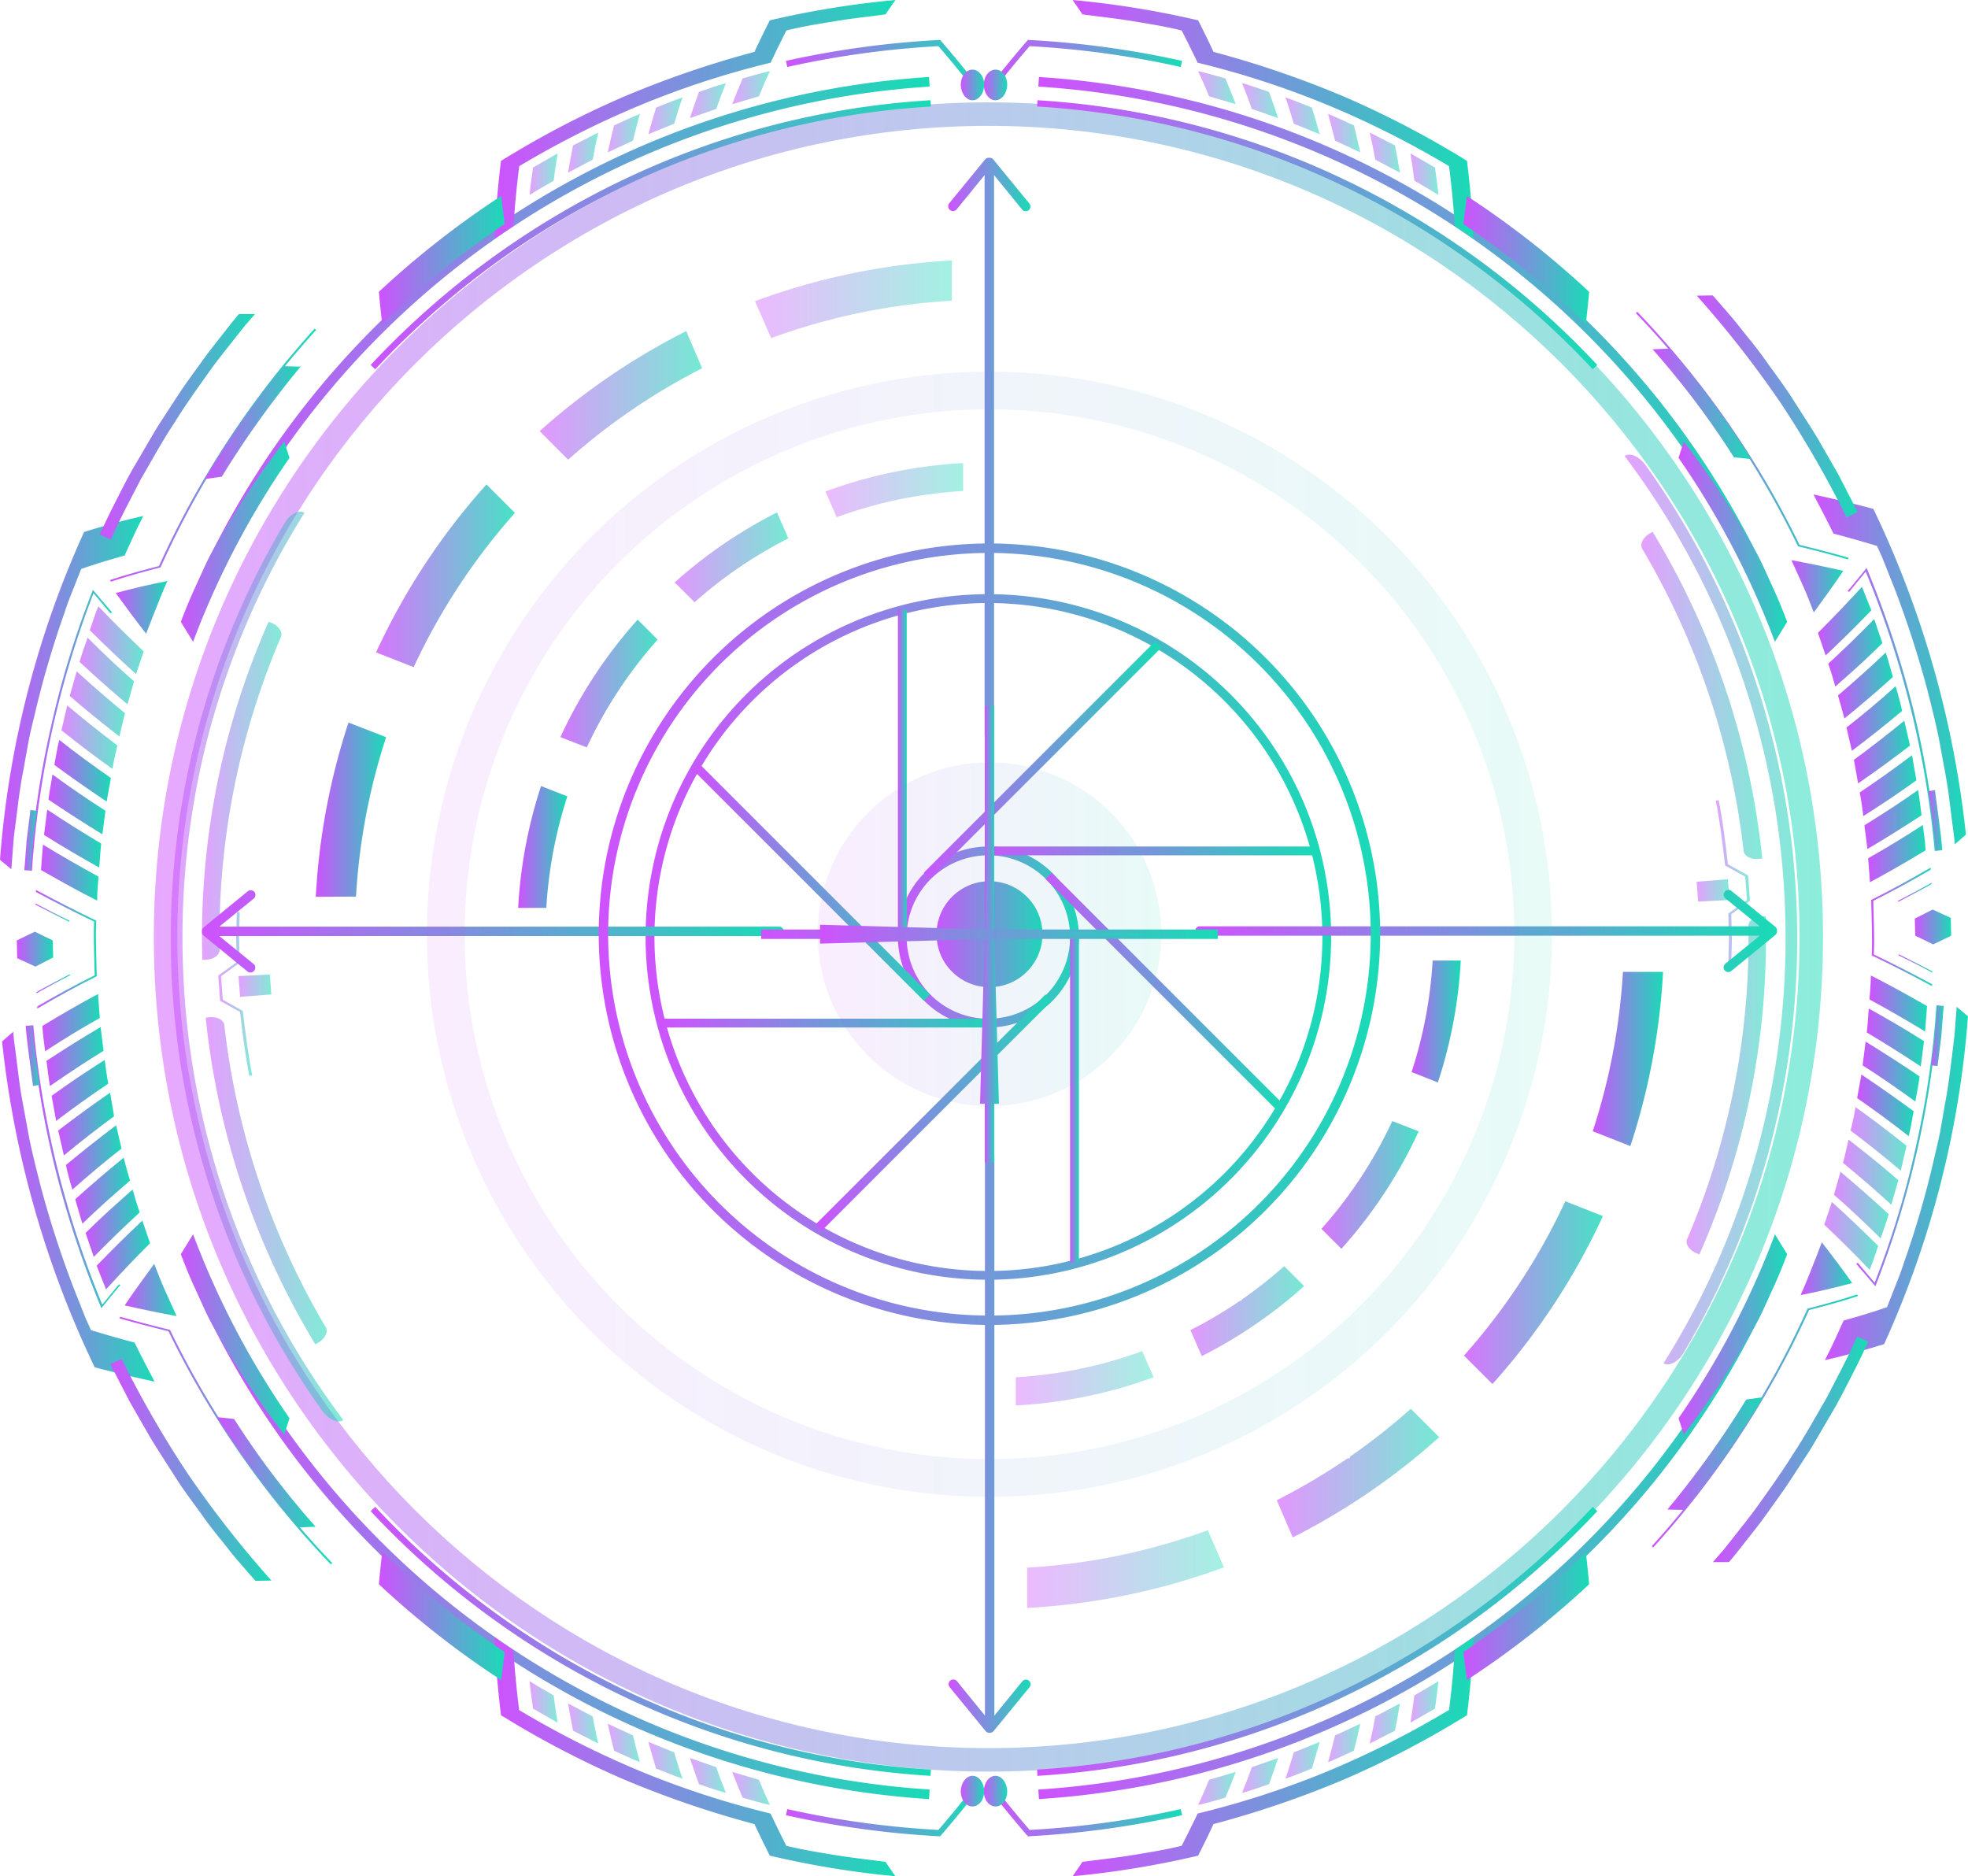 <svg xmlns="http://www.w3.org/2000/svg" xmlns:xlink="http://www.w3.org/1999/xlink" viewBox="0 0 493.01 469.96"><defs><style>.cls-1{mask:url(#mask);filter:url(#luminosity-noclip-8);}.cls-10,.cls-2,.cls-4,.cls-6,.cls-8{mix-blend-mode:multiply;}.cls-2{fill:url(#Безымянный_градиент_2);}.cls-11,.cls-3{mask:url(#mask-2);}.cls-4{fill:url(#linear-gradient);}.cls-12,.cls-5{mask:url(#mask-3);}.cls-6{fill:url(#linear-gradient-2);}.cls-7{mask:url(#mask-4);filter:url(#luminosity-noclip-9);}.cls-8{fill:url(#linear-gradient-3);}.cls-9{mask:url(#mask-5);filter:url(#luminosity-noclip-10);}.cls-10{fill:url(#linear-gradient-4);}.cls-11{filter:url(#luminosity-noclip-11);}.cls-12{filter:url(#luminosity-noclip-12);}.cls-13{opacity:0.5;}.cls-14{fill:url(#New_Gradient_Swatch_1);}.cls-15{mask:url(#mask-8);}.cls-16{fill:url(#New_Gradient_Swatch_1-2);}.cls-17{fill:url(#New_Gradient_Swatch_1-3);}.cls-18{fill:url(#New_Gradient_Swatch_1-4);}.cls-19{fill:url(#New_Gradient_Swatch_1-5);}.cls-20{fill:url(#New_Gradient_Swatch_1-6);}.cls-21{fill:url(#New_Gradient_Swatch_1-7);}.cls-22{fill:url(#New_Gradient_Swatch_1-8);}.cls-23{fill:url(#New_Gradient_Swatch_1-9);}.cls-24{fill:url(#New_Gradient_Swatch_1-10);}.cls-25{fill:url(#New_Gradient_Swatch_1-11);}.cls-26{fill:url(#New_Gradient_Swatch_1-12);}.cls-27{fill:url(#New_Gradient_Swatch_1-13);}.cls-28{fill:url(#New_Gradient_Swatch_1-14);}.cls-100,.cls-108,.cls-109,.cls-110,.cls-111,.cls-112,.cls-113,.cls-29,.cls-30,.cls-31,.cls-32,.cls-33,.cls-34,.cls-42,.cls-43,.cls-44,.cls-45,.cls-46,.cls-47,.cls-87,.cls-95,.cls-96,.cls-97,.cls-98,.cls-99{opacity:0.55;}.cls-29{fill:url(#New_Gradient_Swatch_1-15);}.cls-30{fill:url(#New_Gradient_Swatch_1-16);}.cls-31{fill:url(#New_Gradient_Swatch_1-17);}.cls-32{fill:url(#New_Gradient_Swatch_1-18);}.cls-33{fill:url(#New_Gradient_Swatch_1-19);}.cls-34{fill:url(#New_Gradient_Swatch_1-20);}.cls-35{fill:url(#New_Gradient_Swatch_1-21);}.cls-36{fill:url(#New_Gradient_Swatch_1-22);}.cls-37{fill:url(#New_Gradient_Swatch_1-23);}.cls-38{fill:url(#New_Gradient_Swatch_1-24);}.cls-39{fill:url(#New_Gradient_Swatch_1-25);}.cls-40{fill:url(#New_Gradient_Swatch_1-26);}.cls-41{fill:url(#New_Gradient_Swatch_1-27);}.cls-42{fill:url(#New_Gradient_Swatch_1-28);}.cls-43{fill:url(#New_Gradient_Swatch_1-29);}.cls-44{fill:url(#New_Gradient_Swatch_1-30);}.cls-45{fill:url(#New_Gradient_Swatch_1-31);}.cls-46{fill:url(#New_Gradient_Swatch_1-32);}.cls-47{fill:url(#New_Gradient_Swatch_1-33);}.cls-48{fill:url(#New_Gradient_Swatch_1-34);}.cls-49{fill:url(#New_Gradient_Swatch_1-35);}.cls-50{fill:url(#New_Gradient_Swatch_1-36);}.cls-51{fill:url(#New_Gradient_Swatch_1-37);}.cls-52{fill:url(#New_Gradient_Swatch_1-38);}.cls-53{fill:url(#New_Gradient_Swatch_1-39);}.cls-54{fill:url(#New_Gradient_Swatch_1-40);}.cls-55{fill:url(#New_Gradient_Swatch_1-41);}.cls-56{fill:url(#New_Gradient_Swatch_1-42);}.cls-57{fill:url(#New_Gradient_Swatch_1-43);}.cls-58{fill:url(#New_Gradient_Swatch_1-44);}.cls-59{fill:url(#New_Gradient_Swatch_1-45);}.cls-60{fill:url(#New_Gradient_Swatch_1-46);}.cls-127,.cls-128,.cls-129,.cls-130,.cls-61,.cls-62,.cls-63,.cls-64{opacity:0.68;}.cls-61{fill:url(#New_Gradient_Swatch_1-47);}.cls-62{fill:url(#New_Gradient_Swatch_1-48);}.cls-63{fill:url(#New_Gradient_Swatch_1-49);}.cls-64{fill:url(#New_Gradient_Swatch_1-50);}.cls-65{fill:url(#New_Gradient_Swatch_1-51);}.cls-66{fill:url(#New_Gradient_Swatch_1-52);}.cls-67{fill:url(#New_Gradient_Swatch_1-53);}.cls-68{fill:url(#New_Gradient_Swatch_1-54);}.cls-69{fill:url(#New_Gradient_Swatch_1-55);}.cls-70{fill:url(#New_Gradient_Swatch_1-56);}.cls-71{fill:url(#New_Gradient_Swatch_1-57);}.cls-72{fill:url(#New_Gradient_Swatch_1-58);}.cls-73{fill:url(#New_Gradient_Swatch_1-59);}.cls-74{fill:url(#New_Gradient_Swatch_1-60);}.cls-75{fill:url(#New_Gradient_Swatch_1-61);}.cls-76{fill:url(#New_Gradient_Swatch_1-62);}.cls-77{fill:url(#New_Gradient_Swatch_1-63);}.cls-78{fill:url(#New_Gradient_Swatch_1-64);}.cls-79{fill:url(#New_Gradient_Swatch_1-65);}.cls-80{fill:url(#New_Gradient_Swatch_1-66);}.cls-81{fill:url(#New_Gradient_Swatch_1-67);}.cls-82{fill:url(#New_Gradient_Swatch_1-68);}.cls-83{fill:url(#New_Gradient_Swatch_1-69);}.cls-84{fill:url(#New_Gradient_Swatch_1-70);}.cls-85{fill:url(#New_Gradient_Swatch_1-71);}.cls-86{fill:url(#New_Gradient_Swatch_1-72);}.cls-88{fill:url(#New_Gradient_Swatch_1-73);}.cls-89{fill:url(#New_Gradient_Swatch_1-74);}.cls-90{fill:url(#New_Gradient_Swatch_1-75);}.cls-91{fill:url(#New_Gradient_Swatch_1-76);}.cls-92{fill:url(#New_Gradient_Swatch_1-77);}.cls-93{fill:url(#New_Gradient_Swatch_1-78);}.cls-94{fill:url(#New_Gradient_Swatch_1-79);}.cls-95{fill:url(#New_Gradient_Swatch_1-80);}.cls-96{fill:url(#New_Gradient_Swatch_1-81);}.cls-97{fill:url(#New_Gradient_Swatch_1-82);}.cls-98{fill:url(#New_Gradient_Swatch_1-83);}.cls-99{fill:url(#New_Gradient_Swatch_1-84);}.cls-100{fill:url(#New_Gradient_Swatch_1-85);}.cls-101{fill:url(#New_Gradient_Swatch_1-86);}.cls-102{fill:url(#New_Gradient_Swatch_1-87);}.cls-103{fill:url(#New_Gradient_Swatch_1-88);}.cls-104{fill:url(#New_Gradient_Swatch_1-89);}.cls-105{fill:url(#New_Gradient_Swatch_1-90);}.cls-106{fill:url(#New_Gradient_Swatch_1-91);}.cls-107{fill:url(#New_Gradient_Swatch_1-92);}.cls-108{fill:url(#New_Gradient_Swatch_1-93);}.cls-109{fill:url(#New_Gradient_Swatch_1-94);}.cls-110{fill:url(#New_Gradient_Swatch_1-95);}.cls-111{fill:url(#New_Gradient_Swatch_1-96);}.cls-112{fill:url(#New_Gradient_Swatch_1-97);}.cls-113{fill:url(#New_Gradient_Swatch_1-98);}.cls-114{fill:url(#New_Gradient_Swatch_1-99);}.cls-115{fill:url(#New_Gradient_Swatch_1-100);}.cls-116{fill:url(#New_Gradient_Swatch_1-101);}.cls-117{fill:url(#New_Gradient_Swatch_1-102);}.cls-118{fill:url(#New_Gradient_Swatch_1-103);}.cls-119{fill:url(#New_Gradient_Swatch_1-104);}.cls-120{fill:url(#New_Gradient_Swatch_1-105);}.cls-121{fill:url(#New_Gradient_Swatch_1-106);}.cls-122{fill:url(#New_Gradient_Swatch_1-107);}.cls-123{fill:url(#New_Gradient_Swatch_1-108);}.cls-124{fill:url(#New_Gradient_Swatch_1-109);}.cls-125{fill:url(#New_Gradient_Swatch_1-110);}.cls-126{fill:url(#New_Gradient_Swatch_1-111);}.cls-127{fill:url(#New_Gradient_Swatch_1-112);}.cls-128{fill:url(#New_Gradient_Swatch_1-113);}.cls-129{fill:url(#New_Gradient_Swatch_1-114);}.cls-130{fill:url(#New_Gradient_Swatch_1-115);}.cls-131{fill:url(#New_Gradient_Swatch_1-116);}.cls-132{fill:url(#New_Gradient_Swatch_1-117);}.cls-133{fill:url(#New_Gradient_Swatch_1-118);}.cls-134{fill:url(#New_Gradient_Swatch_1-119);}.cls-135{fill:url(#New_Gradient_Swatch_1-120);}.cls-136{fill:url(#New_Gradient_Swatch_1-121);}.cls-137{fill:url(#New_Gradient_Swatch_1-122);}.cls-138{fill:url(#New_Gradient_Swatch_1-123);}.cls-139{fill:url(#New_Gradient_Swatch_1-124);}.cls-140{fill:url(#New_Gradient_Swatch_1-125);}.cls-141{fill:url(#New_Gradient_Swatch_1-126);}.cls-142{fill:url(#New_Gradient_Swatch_1-127);}.cls-143{fill:url(#New_Gradient_Swatch_1-128);}.cls-144{fill:url(#New_Gradient_Swatch_1-129);}.cls-145{fill:url(#New_Gradient_Swatch_1-130);}.cls-146{fill:url(#New_Gradient_Swatch_1-131);}.cls-147{fill:url(#New_Gradient_Swatch_1-132);}.cls-148{fill:url(#New_Gradient_Swatch_1-133);}.cls-149{fill:url(#New_Gradient_Swatch_1-134);}.cls-150{fill:url(#New_Gradient_Swatch_1-135);}.cls-151{fill:url(#New_Gradient_Swatch_1-136);}.cls-152{fill:url(#New_Gradient_Swatch_1-137);}.cls-153{fill:url(#New_Gradient_Swatch_1-138);}.cls-154{fill:url(#New_Gradient_Swatch_1-139);}.cls-155{fill:url(#New_Gradient_Swatch_1-140);}.cls-156{fill:url(#New_Gradient_Swatch_1-141);}.cls-157{fill:url(#New_Gradient_Swatch_1-142);}.cls-158{fill:url(#New_Gradient_Swatch_1-143);}.cls-159{fill:url(#New_Gradient_Swatch_1-144);}.cls-160{fill:url(#New_Gradient_Swatch_1-145);}.cls-161{fill:url(#New_Gradient_Swatch_1-146);}.cls-162{fill:url(#New_Gradient_Swatch_1-147);}.cls-163{fill:url(#New_Gradient_Swatch_1-148);}.cls-164{fill:url(#New_Gradient_Swatch_1-149);}.cls-165{fill:url(#New_Gradient_Swatch_1-150);}.cls-166{fill:url(#New_Gradient_Swatch_1-151);}.cls-167{fill:url(#New_Gradient_Swatch_1-153);}.cls-168,.cls-173,.cls-176,.cls-181{opacity:0.8;}.cls-168{fill:url(#New_Gradient_Swatch_1-155);}.cls-169,.cls-175,.cls-177,.cls-183{opacity:0.6;}.cls-169{fill:url(#New_Gradient_Swatch_1-156);}.cls-170{fill:url(#New_Gradient_Swatch_1-157);}.cls-171,.cls-174,.cls-179,.cls-182,.cls-190{opacity:0.4;}.cls-171{fill:url(#New_Gradient_Swatch_1-158);}.cls-172{fill:url(#New_Gradient_Swatch_1-159);}.cls-173{fill:url(#New_Gradient_Swatch_1-160);}.cls-174{fill:url(#New_Gradient_Swatch_1-161);}.cls-175{fill:url(#New_Gradient_Swatch_1-162);}.cls-176{fill:url(#New_Gradient_Swatch_1-163);}.cls-177{fill:url(#New_Gradient_Swatch_1-164);}.cls-178{fill:url(#New_Gradient_Swatch_1-165);}.cls-179{fill:url(#New_Gradient_Swatch_1-166);}.cls-180{fill:url(#New_Gradient_Swatch_1-167);}.cls-181{fill:url(#New_Gradient_Swatch_1-168);}.cls-182{fill:url(#New_Gradient_Swatch_1-169);}.cls-183{fill:url(#New_Gradient_Swatch_1-170);}.cls-184,.cls-185{opacity:0.1;}.cls-184{fill:url(#New_Gradient_Swatch_1-171);}.cls-185{fill:url(#New_Gradient_Swatch_1-172);}.cls-186{mask:url(#mask-9);}.cls-187{fill:url(#New_Gradient_Swatch_1-174);}.cls-188{mask:url(#mask-10);}.cls-189{fill:url(#New_Gradient_Swatch_1-175);}.cls-191{mask:url(#mask-11);}.cls-192{fill:url(#New_Gradient_Swatch_1-176);}.cls-193{mask:url(#mask-12);}.cls-194{fill:url(#New_Gradient_Swatch_1-177);}.cls-195{filter:url(#luminosity-noclip-5);}.cls-196{filter:url(#luminosity-noclip-4);}.cls-197{filter:url(#luminosity-noclip-3);}.cls-198{filter:url(#luminosity-noclip-2);}.cls-199{filter:url(#luminosity-noclip);}</style><filter id="luminosity-noclip" x="20.64" y="-8427.46" width="453.94" height="32766" filterUnits="userSpaceOnUse" color-interpolation-filters="sRGB"><feFlood flood-color="#fff" result="bg"/><feBlend in="SourceGraphic" in2="bg"/></filter><mask id="mask" x="20.64" y="-8427.46" width="453.94" height="32766" maskUnits="userSpaceOnUse"><g class="cls-199"/></mask><radialGradient id="Безымянный_градиент_2" cx="230.34" cy="332.72" r="257.22" gradientTransform="translate(44.36 -58.87) scale(0.88)" gradientUnits="userSpaceOnUse"><stop offset="0.59" stop-color="#fff"/><stop offset="0.81" stop-color="gray"/><stop offset="0.9" stop-color="#4d4d4d"/><stop offset="1"/></radialGradient><filter id="luminosity-noclip-2" x="268.98" y="-8427.46" width="95.52" height="32766" filterUnits="userSpaceOnUse" color-interpolation-filters="sRGB"><feFlood flood-color="#fff" result="bg"/><feBlend in="SourceGraphic" in2="bg"/></filter><mask id="mask-2" x="268.98" y="-8427.46" width="95.52" height="32766" maskUnits="userSpaceOnUse"><g class="cls-198"/></mask><linearGradient id="linear-gradient" x1="332.59" y1="149.31" x2="269.57" y2="212.33" gradientUnits="userSpaceOnUse"><stop offset="0" stop-color="#fff"/><stop offset="0.03" stop-color="#ededed"/><stop offset="0.14" stop-color="#b6b6b6"/><stop offset="0.26" stop-color="#868686"/><stop offset="0.37" stop-color="#5d5d5d"/><stop offset="0.49" stop-color="#3b3b3b"/><stop offset="0.61" stop-color="#212121"/><stop offset="0.73" stop-color="#0f0f0f"/><stop offset="0.86" stop-color="#040404"/><stop offset="1"/></linearGradient><filter id="luminosity-noclip-3" x="131.26" y="-8427.46" width="95.52" height="32766" filterUnits="userSpaceOnUse" color-interpolation-filters="sRGB"><feFlood flood-color="#fff" result="bg"/><feBlend in="SourceGraphic" in2="bg"/></filter><mask id="mask-3" x="131.26" y="-8427.46" width="95.52" height="32766" maskUnits="userSpaceOnUse"><g class="cls-197"/></mask><linearGradient id="linear-gradient-2" x1="-853.54" y1="-842.26" x2="-916.56" y2="-779.24" gradientTransform="translate(-690.38 -523.52) rotate(180)" xlink:href="#linear-gradient"/><filter id="luminosity-noclip-4" x="262.51" y="-8427.46" width="66.25" height="32766" filterUnits="userSpaceOnUse" color-interpolation-filters="sRGB"><feFlood flood-color="#fff" result="bg"/><feBlend in="SourceGraphic" in2="bg"/></filter><mask id="mask-4" x="262.51" y="-8427.46" width="66.25" height="32766" maskUnits="userSpaceOnUse"><g class="cls-196"/></mask><linearGradient id="linear-gradient-3" x1="306.63" y1="175.27" x2="262.92" y2="218.98" xlink:href="#linear-gradient"/><filter id="luminosity-noclip-5" x="167" y="-8427.46" width="66.25" height="32766" filterUnits="userSpaceOnUse" color-interpolation-filters="sRGB"><feFlood flood-color="#fff" result="bg"/><feBlend in="SourceGraphic" in2="bg"/></filter><mask id="mask-5" x="167" y="-8427.46" width="66.25" height="32766" maskUnits="userSpaceOnUse"><g class="cls-195"/></mask><linearGradient id="linear-gradient-4" x1="-879.5" y1="-816.3" x2="-923.21" y2="-772.59" gradientTransform="translate(-690.38 -523.52) rotate(180)" xlink:href="#linear-gradient"/><linearGradient id="New_Gradient_Swatch_1" x1="38.53" y1="234.72" x2="456.69" y2="234.72" gradientUnits="userSpaceOnUse"><stop offset="0" stop-color="#cf52fe"/><stop offset="1" stop-color="#19dbb6"/></linearGradient><filter id="luminosity-noclip-8" x="20.64" y="7.75" width="453.94" height="453.94" filterUnits="userSpaceOnUse" color-interpolation-filters="sRGB"><feFlood flood-color="#fff" result="bg"/><feBlend in="SourceGraphic" in2="bg"/></filter><mask id="mask-8" x="20.64" y="7.75" width="453.94" height="453.94" maskUnits="userSpaceOnUse"><g class="cls-1"><path class="cls-2" d="M474.58,234.72a227,227,0,0,0-227-227v52A174.94,174.94,0,0,1,422.54,234.72Zm-227,174.92A174.91,174.91,0,0,1,72.69,234.72h-52a227,227,0,0,0,227,227Z"/></g></mask><linearGradient id="New_Gradient_Swatch_1-2" x1="20.64" y1="234.72" x2="474.58" y2="234.72" xlink:href="#New_Gradient_Swatch_1"/><linearGradient id="New_Gradient_Swatch_1-3" x1="161.75" y1="234.72" x2="333.47" y2="234.72" xlink:href="#New_Gradient_Swatch_1"/><linearGradient id="New_Gradient_Swatch_1-4" x1="224.94" y1="234.72" x2="270.28" y2="234.72" xlink:href="#New_Gradient_Swatch_1"/><linearGradient id="New_Gradient_Swatch_1-5" x1="268.07" y1="275.47" x2="270.28" y2="275.47" xlink:href="#New_Gradient_Swatch_1"/><linearGradient id="New_Gradient_Swatch_1-6" x1="224.94" y1="193.72" x2="227.15" y2="193.72" xlink:href="#New_Gradient_Swatch_1"/><linearGradient id="New_Gradient_Swatch_1-7" x1="247.61" y1="213.15" x2="329.6" y2="213.15" xlink:href="#New_Gradient_Swatch_1"/><linearGradient id="New_Gradient_Swatch_1-8" x1="165.62" y1="256.28" x2="247.61" y2="256.28" xlink:href="#New_Gradient_Swatch_1"/><linearGradient id="New_Gradient_Swatch_1-9" x1="204.27" y1="278.72" x2="263.48" y2="278.72" gradientTransform="translate(265.58 -83.74) rotate(45)" xlink:href="#New_Gradient_Swatch_1"/><linearGradient id="New_Gradient_Swatch_1-10" x1="231.41" y1="190.41" x2="290.95" y2="190.41" gradientTransform="translate(211.14 -128.91) rotate(45)" xlink:href="#New_Gradient_Swatch_1"/><linearGradient id="New_Gradient_Swatch_1-11" x1="261.91" y1="248.39" x2="321.45" y2="248.39" gradientTransform="translate(261.07 -133.5) rotate(45)" xlink:href="#New_Gradient_Swatch_1"/><linearGradient id="New_Gradient_Swatch_1-12" x1="173.44" y1="220.91" x2="232.98" y2="220.91" gradientTransform="translate(215.72 -78.99) rotate(45)" xlink:href="#New_Gradient_Swatch_1"/><linearGradient id="New_Gradient_Swatch_1-13" x1="260.12" y1="385.47" x2="444.74" y2="385.47" xlink:href="#New_Gradient_Swatch_1"/><linearGradient id="New_Gradient_Swatch_1-14" x1="268.71" y1="440.06" x2="369.08" y2="440.06" xlink:href="#New_Gradient_Swatch_1"/><linearGradient id="New_Gradient_Swatch_1-15" x1="353.33" y1="426.33" x2="360.35" y2="426.33" xlink:href="#New_Gradient_Swatch_1"/><linearGradient id="New_Gradient_Swatch_1-16" x1="343.14" y1="431.73" x2="350.7" y2="431.73" xlink:href="#New_Gradient_Swatch_1"/><linearGradient id="New_Gradient_Swatch_1-17" x1="332.7" y1="436.61" x2="340.77" y2="436.61" xlink:href="#New_Gradient_Swatch_1"/><linearGradient id="New_Gradient_Swatch_1-18" x1="322.03" y1="440.95" x2="330.58" y2="440.95" xlink:href="#New_Gradient_Swatch_1"/><linearGradient id="New_Gradient_Swatch_1-19" x1="311.16" y1="444.75" x2="320.18" y2="444.75" xlink:href="#New_Gradient_Swatch_1"/><linearGradient id="New_Gradient_Swatch_1-20" x1="300.13" y1="448" x2="309.58" y2="448" xlink:href="#New_Gradient_Swatch_1"/><linearGradient id="New_Gradient_Swatch_1-21" x1="420.5" y1="334.27" x2="447.71" y2="334.27" xlink:href="#New_Gradient_Swatch_1"/><linearGradient id="New_Gradient_Swatch_1-22" x1="248.67" y1="454.05" x2="296.13" y2="454.05" xlink:href="#New_Gradient_Swatch_1"/><linearGradient id="New_Gradient_Swatch_1-23" x1="259.81" y1="411.16" x2="400.17" y2="411.16" xlink:href="#New_Gradient_Swatch_1"/><linearGradient id="New_Gradient_Swatch_1-24" x1="366.58" y1="404.84" x2="398.1" y2="404.84" xlink:href="#New_Gradient_Swatch_1"/><linearGradient id="New_Gradient_Swatch_1-25" x1="246.51" y1="448.68" x2="252.32" y2="448.68" xlink:href="#New_Gradient_Swatch_1"/><linearGradient id="New_Gradient_Swatch_1-26" x1="260.12" y1="84.49" x2="444.74" y2="84.49" xlink:href="#New_Gradient_Swatch_1"/><linearGradient id="New_Gradient_Swatch_1-27" x1="268.71" y1="29.91" x2="369.08" y2="29.91" xlink:href="#New_Gradient_Swatch_1"/><linearGradient id="New_Gradient_Swatch_1-28" x1="353.33" y1="43.63" x2="360.35" y2="43.63" xlink:href="#New_Gradient_Swatch_1"/><linearGradient id="New_Gradient_Swatch_1-29" x1="343.14" y1="38.23" x2="350.7" y2="38.23" xlink:href="#New_Gradient_Swatch_1"/><linearGradient id="New_Gradient_Swatch_1-30" x1="332.7" y1="33.35" x2="340.77" y2="33.35" xlink:href="#New_Gradient_Swatch_1"/><linearGradient id="New_Gradient_Swatch_1-31" x1="322.03" y1="29.01" x2="330.58" y2="29.01" xlink:href="#New_Gradient_Swatch_1"/><linearGradient id="New_Gradient_Swatch_1-32" x1="311.16" y1="25.21" x2="320.18" y2="25.21" xlink:href="#New_Gradient_Swatch_1"/><linearGradient id="New_Gradient_Swatch_1-33" x1="300.13" y1="21.96" x2="309.58" y2="21.96" xlink:href="#New_Gradient_Swatch_1"/><linearGradient id="New_Gradient_Swatch_1-34" x1="420.5" y1="135.7" x2="447.71" y2="135.7" xlink:href="#New_Gradient_Swatch_1"/><linearGradient id="New_Gradient_Swatch_1-35" x1="248.67" y1="15.91" x2="296.13" y2="15.91" xlink:href="#New_Gradient_Swatch_1"/><linearGradient id="New_Gradient_Swatch_1-36" x1="259.81" y1="58.8" x2="400.17" y2="58.8" xlink:href="#New_Gradient_Swatch_1"/><linearGradient id="New_Gradient_Swatch_1-37" x1="366.58" y1="65.12" x2="398.1" y2="65.12" xlink:href="#New_Gradient_Swatch_1"/><linearGradient id="New_Gradient_Swatch_1-38" x1="246.51" y1="21.28" x2="252.32" y2="21.28" xlink:href="#New_Gradient_Swatch_1"/><linearGradient id="New_Gradient_Swatch_1-39" x1="468.78" y1="232.21" x2="484.02" y2="232.21" xlink:href="#New_Gradient_Swatch_1"/><linearGradient id="New_Gradient_Swatch_1-40" x1="475.43" y1="223.51" x2="483.91" y2="223.51" xlink:href="#New_Gradient_Swatch_1"/><linearGradient id="New_Gradient_Swatch_1-41" x1="475.55" y1="241.35" x2="484.11" y2="241.35" xlink:href="#New_Gradient_Swatch_1"/><linearGradient id="New_Gradient_Swatch_1-42" x1="479.69" y1="232.2" x2="488.8" y2="232.2" xlink:href="#New_Gradient_Swatch_1"/><linearGradient id="New_Gradient_Swatch_1-43" x1="468.33" y1="251.39" x2="482.75" y2="251.39" xlink:href="#New_Gradient_Swatch_1"/><linearGradient id="New_Gradient_Swatch_1-44" x1="467.65" y1="259.92" x2="481.99" y2="259.92" xlink:href="#New_Gradient_Swatch_1"/><linearGradient id="New_Gradient_Swatch_1-45" x1="466.61" y1="268.43" x2="480.87" y2="268.43" xlink:href="#New_Gradient_Swatch_1"/><linearGradient id="New_Gradient_Swatch_1-46" x1="465.24" y1="276.89" x2="479.39" y2="276.89" xlink:href="#New_Gradient_Swatch_1"/><linearGradient id="New_Gradient_Swatch_1-47" x1="463.61" y1="285.3" x2="477.61" y2="285.3" xlink:href="#New_Gradient_Swatch_1"/><linearGradient id="New_Gradient_Swatch_1-48" x1="461.7" y1="293.62" x2="475.55" y2="293.62" xlink:href="#New_Gradient_Swatch_1"/><linearGradient id="New_Gradient_Swatch_1-49" x1="459.44" y1="301.87" x2="473.13" y2="301.87" xlink:href="#New_Gradient_Swatch_1"/><linearGradient id="New_Gradient_Swatch_1-50" x1="457" y1="309.61" x2="470.51" y2="309.61" xlink:href="#New_Gradient_Swatch_1"/><linearGradient id="New_Gradient_Swatch_1-51" x1="467.98" y1="213.81" x2="482.37" y2="213.81" xlink:href="#New_Gradient_Swatch_1"/><linearGradient id="New_Gradient_Swatch_1-52" x1="467.07" y1="205.29" x2="481.37" y2="205.29" xlink:href="#New_Gradient_Swatch_1"/><linearGradient id="New_Gradient_Swatch_1-53" x1="465.89" y1="196.81" x2="480.08" y2="196.81" xlink:href="#New_Gradient_Swatch_1"/><linearGradient id="New_Gradient_Swatch_1-54" x1="464.43" y1="188.39" x2="478.49" y2="188.39" xlink:href="#New_Gradient_Swatch_1"/><linearGradient id="New_Gradient_Swatch_1-55" x1="462.57" y1="180.02" x2="476.5" y2="180.02" xlink:href="#New_Gradient_Swatch_1"/><linearGradient id="New_Gradient_Swatch_1-56" x1="460.44" y1="171.72" x2="474.2" y2="171.72" xlink:href="#New_Gradient_Swatch_1"/><linearGradient id="New_Gradient_Swatch_1-57" x1="458.04" y1="163.53" x2="471.61" y2="163.53" xlink:href="#New_Gradient_Swatch_1"/><linearGradient id="New_Gradient_Swatch_1-58" x1="455.42" y1="155.58" x2="468.79" y2="155.58" xlink:href="#New_Gradient_Swatch_1"/><linearGradient id="New_Gradient_Swatch_1-59" x1="464.95" y1="287.05" x2="485.57" y2="287.05" xlink:href="#New_Gradient_Swatch_1"/><linearGradient id="New_Gradient_Swatch_1-60" x1="483.8" y1="259.47" x2="486.92" y2="259.47" xlink:href="#New_Gradient_Swatch_1"/><linearGradient id="New_Gradient_Swatch_1-61" x1="462.86" y1="177.7" x2="485.19" y2="177.7" xlink:href="#New_Gradient_Swatch_1"/><linearGradient id="New_Gradient_Swatch_1-62" x1="483.14" y1="205.53" x2="486.53" y2="205.53" xlink:href="#New_Gradient_Swatch_1"/><linearGradient id="New_Gradient_Swatch_1-63" x1="454.34" y1="167.68" x2="492.49" y2="167.68" xlink:href="#New_Gradient_Swatch_1"/><linearGradient id="New_Gradient_Swatch_1-64" x1="425.06" y1="101.78" x2="465.35" y2="101.78" xlink:href="#New_Gradient_Swatch_1"/><linearGradient id="New_Gradient_Swatch_1-65" x1="409.8" y1="109.11" x2="463.1" y2="109.11" xlink:href="#New_Gradient_Swatch_1"/><linearGradient id="New_Gradient_Swatch_1-66" x1="413.95" y1="101.16" x2="438.6" y2="101.16" xlink:href="#New_Gradient_Swatch_1"/><linearGradient id="New_Gradient_Swatch_1-67" x1="448.73" y1="146.83" x2="461.77" y2="146.83" xlink:href="#New_Gradient_Swatch_1"/><linearGradient id="New_Gradient_Swatch_1-68" x1="457.1" y1="296.46" x2="493.01" y2="296.46" xlink:href="#New_Gradient_Swatch_1"/><linearGradient id="New_Gradient_Swatch_1-69" x1="429.1" y1="363.02" x2="467.99" y2="363.02" xlink:href="#New_Gradient_Swatch_1"/><linearGradient id="New_Gradient_Swatch_1-70" x1="413.8" y1="355.95" x2="465.49" y2="355.95" xlink:href="#New_Gradient_Swatch_1"/><linearGradient id="New_Gradient_Swatch_1-71" x1="417.71" y1="364.11" x2="441.63" y2="364.11" xlink:href="#New_Gradient_Swatch_1"/><linearGradient id="New_Gradient_Swatch_1-72" x1="451.1" y1="317.84" x2="464.03" y2="317.84" xlink:href="#New_Gradient_Swatch_1"/><linearGradient id="New_Gradient_Swatch_1-73" x1="407" y1="227.84" x2="450.26" y2="227.84" xlink:href="#New_Gradient_Swatch_1"/><linearGradient id="New_Gradient_Swatch_1-74" x1="422.51" y1="271.87" x2="442.39" y2="271.87" xlink:href="#New_Gradient_Swatch_1"/><linearGradient id="New_Gradient_Swatch_1-75" x1="411.18" y1="174.19" x2="441.45" y2="174.19" xlink:href="#New_Gradient_Swatch_1"/><linearGradient id="New_Gradient_Swatch_1-76" x1="429.83" y1="220.99" x2="438.38" y2="220.99" xlink:href="#New_Gradient_Swatch_1"/><linearGradient id="New_Gradient_Swatch_1-77" x1="425.03" y1="223.05" x2="433.26" y2="223.05" xlink:href="#New_Gradient_Swatch_1"/><linearGradient id="New_Gradient_Swatch_1-78" x1="48.27" y1="84.49" x2="232.89" y2="84.49" xlink:href="#New_Gradient_Swatch_1"/><linearGradient id="New_Gradient_Swatch_1-79" x1="123.93" y1="29.91" x2="224.31" y2="29.91" xlink:href="#New_Gradient_Swatch_1"/><linearGradient id="New_Gradient_Swatch_1-80" x1="132.66" y1="43.63" x2="139.69" y2="43.63" xlink:href="#New_Gradient_Swatch_1"/><linearGradient id="New_Gradient_Swatch_1-81" x1="142.31" y1="38.23" x2="149.87" y2="38.23" xlink:href="#New_Gradient_Swatch_1"/><linearGradient id="New_Gradient_Swatch_1-82" x1="152.25" y1="33.35" x2="160.31" y2="33.35" xlink:href="#New_Gradient_Swatch_1"/><linearGradient id="New_Gradient_Swatch_1-83" x1="162.43" y1="29.01" x2="170.98" y2="29.01" xlink:href="#New_Gradient_Swatch_1"/><linearGradient id="New_Gradient_Swatch_1-84" x1="172.84" y1="25.21" x2="181.85" y2="25.21" xlink:href="#New_Gradient_Swatch_1"/><linearGradient id="New_Gradient_Swatch_1-85" x1="183.43" y1="21.96" x2="192.88" y2="21.96" xlink:href="#New_Gradient_Swatch_1"/><linearGradient id="New_Gradient_Swatch_1-86" x1="45.3" y1="135.7" x2="72.52" y2="135.7" xlink:href="#New_Gradient_Swatch_1"/><linearGradient id="New_Gradient_Swatch_1-87" x1="196.89" y1="15.91" x2="244.35" y2="15.91" xlink:href="#New_Gradient_Swatch_1"/><linearGradient id="New_Gradient_Swatch_1-88" x1="92.84" y1="58.8" x2="233.21" y2="58.8" xlink:href="#New_Gradient_Swatch_1"/><linearGradient id="New_Gradient_Swatch_1-89" x1="94.91" y1="65.12" x2="126.43" y2="65.12" xlink:href="#New_Gradient_Swatch_1"/><linearGradient id="New_Gradient_Swatch_1-90" x1="240.7" y1="21.28" x2="246.51" y2="21.28" xlink:href="#New_Gradient_Swatch_1"/><linearGradient id="New_Gradient_Swatch_1-91" x1="48.27" y1="385.47" x2="232.89" y2="385.47" xlink:href="#New_Gradient_Swatch_1"/><linearGradient id="New_Gradient_Swatch_1-92" x1="123.93" y1="440.06" x2="224.31" y2="440.06" xlink:href="#New_Gradient_Swatch_1"/><linearGradient id="New_Gradient_Swatch_1-93" x1="132.66" y1="426.33" x2="139.69" y2="426.33" xlink:href="#New_Gradient_Swatch_1"/><linearGradient id="New_Gradient_Swatch_1-94" x1="142.31" y1="431.73" x2="149.87" y2="431.73" xlink:href="#New_Gradient_Swatch_1"/><linearGradient id="New_Gradient_Swatch_1-95" x1="152.25" y1="436.61" x2="160.31" y2="436.61" xlink:href="#New_Gradient_Swatch_1"/><linearGradient id="New_Gradient_Swatch_1-96" x1="162.43" y1="440.95" x2="170.98" y2="440.95" xlink:href="#New_Gradient_Swatch_1"/><linearGradient id="New_Gradient_Swatch_1-97" x1="172.84" y1="444.75" x2="181.85" y2="444.75" xlink:href="#New_Gradient_Swatch_1"/><linearGradient id="New_Gradient_Swatch_1-98" x1="183.43" y1="448" x2="192.88" y2="448" xlink:href="#New_Gradient_Swatch_1"/><linearGradient id="New_Gradient_Swatch_1-99" x1="45.3" y1="334.27" x2="72.52" y2="334.27" xlink:href="#New_Gradient_Swatch_1"/><linearGradient id="New_Gradient_Swatch_1-100" x1="196.89" y1="454.05" x2="244.35" y2="454.05" xlink:href="#New_Gradient_Swatch_1"/><linearGradient id="New_Gradient_Swatch_1-101" x1="92.84" y1="411.16" x2="233.21" y2="411.16" xlink:href="#New_Gradient_Swatch_1"/><linearGradient id="New_Gradient_Swatch_1-102" x1="94.91" y1="404.84" x2="126.43" y2="404.84" xlink:href="#New_Gradient_Swatch_1"/><linearGradient id="New_Gradient_Swatch_1-103" x1="240.7" y1="448.68" x2="246.51" y2="448.68" xlink:href="#New_Gradient_Swatch_1"/><linearGradient id="New_Gradient_Swatch_1-104" x1="8.99" y1="237.75" x2="24.23" y2="237.75" xlink:href="#New_Gradient_Swatch_1"/><linearGradient id="New_Gradient_Swatch_1-105" x1="9.11" y1="246.45" x2="17.59" y2="246.45" xlink:href="#New_Gradient_Swatch_1"/><linearGradient id="New_Gradient_Swatch_1-106" x1="8.9" y1="228.61" x2="17.46" y2="228.61" xlink:href="#New_Gradient_Swatch_1"/><linearGradient id="New_Gradient_Swatch_1-107" x1="4.21" y1="237.76" x2="13.32" y2="237.76" xlink:href="#New_Gradient_Swatch_1"/><linearGradient id="New_Gradient_Swatch_1-108" x1="10.27" y1="218.57" x2="24.68" y2="218.57" xlink:href="#New_Gradient_Swatch_1"/><linearGradient id="New_Gradient_Swatch_1-109" x1="11.03" y1="210.04" x2="25.36" y2="210.04" xlink:href="#New_Gradient_Swatch_1"/><linearGradient id="New_Gradient_Swatch_1-110" x1="12.14" y1="201.53" x2="26.41" y2="201.53" xlink:href="#New_Gradient_Swatch_1"/><linearGradient id="New_Gradient_Swatch_1-111" x1="13.62" y1="193.07" x2="27.77" y2="193.07" xlink:href="#New_Gradient_Swatch_1"/><linearGradient id="New_Gradient_Swatch_1-112" x1="15.4" y1="184.66" x2="29.4" y2="184.66" xlink:href="#New_Gradient_Swatch_1"/><linearGradient id="New_Gradient_Swatch_1-113" x1="17.47" y1="176.34" x2="31.31" y2="176.34" xlink:href="#New_Gradient_Swatch_1"/><linearGradient id="New_Gradient_Swatch_1-114" x1="19.89" y1="168.09" x2="33.58" y2="168.09" xlink:href="#New_Gradient_Swatch_1"/><linearGradient id="New_Gradient_Swatch_1-115" x1="22.51" y1="160.35" x2="36.01" y2="160.35" xlink:href="#New_Gradient_Swatch_1"/><linearGradient id="New_Gradient_Swatch_1-116" x1="10.64" y1="256.15" x2="25.03" y2="256.15" xlink:href="#New_Gradient_Swatch_1"/><linearGradient id="New_Gradient_Swatch_1-117" x1="11.64" y1="264.67" x2="25.94" y2="264.67" xlink:href="#New_Gradient_Swatch_1"/><linearGradient id="New_Gradient_Swatch_1-118" x1="12.94" y1="273.15" x2="27.12" y2="273.15" xlink:href="#New_Gradient_Swatch_1"/><linearGradient id="New_Gradient_Swatch_1-119" x1="14.52" y1="281.58" x2="28.58" y2="281.58" xlink:href="#New_Gradient_Swatch_1"/><linearGradient id="New_Gradient_Swatch_1-120" x1="16.51" y1="289.94" x2="30.44" y2="289.94" xlink:href="#New_Gradient_Swatch_1"/><linearGradient id="New_Gradient_Swatch_1-121" x1="18.81" y1="298.24" x2="32.57" y2="298.24" xlink:href="#New_Gradient_Swatch_1"/><linearGradient id="New_Gradient_Swatch_1-122" x1="21.4" y1="306.44" x2="34.97" y2="306.44" xlink:href="#New_Gradient_Swatch_1"/><linearGradient id="New_Gradient_Swatch_1-123" x1="24.22" y1="314.38" x2="37.59" y2="314.38" xlink:href="#New_Gradient_Swatch_1"/><linearGradient id="New_Gradient_Swatch_1-124" x1="7.44" y1="182.91" x2="28.06" y2="182.91" xlink:href="#New_Gradient_Swatch_1"/><linearGradient id="New_Gradient_Swatch_1-125" x1="6.1" y1="210.5" x2="9.22" y2="210.5" xlink:href="#New_Gradient_Swatch_1"/><linearGradient id="New_Gradient_Swatch_1-126" x1="7.82" y1="292.26" x2="30.15" y2="292.26" xlink:href="#New_Gradient_Swatch_1"/><linearGradient id="New_Gradient_Swatch_1-127" x1="6.48" y1="264.43" x2="9.87" y2="264.43" xlink:href="#New_Gradient_Swatch_1"/><linearGradient id="New_Gradient_Swatch_1-128" x1="0.52" y1="302.28" x2="38.67" y2="302.28" xlink:href="#New_Gradient_Swatch_1"/><linearGradient id="New_Gradient_Swatch_1-129" x1="27.67" y1="368.19" x2="67.96" y2="368.19" xlink:href="#New_Gradient_Swatch_1"/><linearGradient id="New_Gradient_Swatch_1-130" x1="29.91" y1="360.85" x2="83.22" y2="360.85" xlink:href="#New_Gradient_Swatch_1"/><linearGradient id="New_Gradient_Swatch_1-131" x1="54.41" y1="368.81" x2="79.06" y2="368.81" xlink:href="#New_Gradient_Swatch_1"/><linearGradient id="New_Gradient_Swatch_1-132" x1="31.24" y1="323.13" x2="44.28" y2="323.13" xlink:href="#New_Gradient_Swatch_1"/><linearGradient id="New_Gradient_Swatch_1-133" x1="0" y1="173.5" x2="35.91" y2="173.5" xlink:href="#New_Gradient_Swatch_1"/><linearGradient id="New_Gradient_Swatch_1-134" x1="25.03" y1="106.94" x2="63.91" y2="106.94" xlink:href="#New_Gradient_Swatch_1"/><linearGradient id="New_Gradient_Swatch_1-135" x1="27.53" y1="114.02" x2="79.21" y2="114.02" xlink:href="#New_Gradient_Swatch_1"/><linearGradient id="New_Gradient_Swatch_1-136" x1="51.38" y1="105.86" x2="75.31" y2="105.86" xlink:href="#New_Gradient_Swatch_1"/><linearGradient id="New_Gradient_Swatch_1-137" x1="28.98" y1="152.12" x2="41.92" y2="152.12" xlink:href="#New_Gradient_Swatch_1"/><linearGradient id="New_Gradient_Swatch_1-138" x1="42.75" y1="242.13" x2="86.01" y2="242.13" xlink:href="#New_Gradient_Swatch_1"/><linearGradient id="New_Gradient_Swatch_1-139" x1="50.63" y1="198.09" x2="70.5" y2="198.09" xlink:href="#New_Gradient_Swatch_1"/><linearGradient id="New_Gradient_Swatch_1-140" x1="51.56" y1="295.77" x2="81.84" y2="295.77" xlink:href="#New_Gradient_Swatch_1"/><linearGradient id="New_Gradient_Swatch_1-141" x1="54.64" y1="248.98" x2="63.19" y2="248.98" xlink:href="#New_Gradient_Swatch_1"/><linearGradient id="New_Gradient_Swatch_1-142" x1="59.75" y1="246.91" x2="67.98" y2="246.91" xlink:href="#New_Gradient_Swatch_1"/><linearGradient id="New_Gradient_Swatch_1-143" x1="237.57" y1="361.2" x2="258.19" y2="361.2" xlink:href="#New_Gradient_Swatch_1"/><linearGradient id="New_Gradient_Swatch_1-144" x1="237.57" y1="112.4" x2="258.19" y2="112.4" xlink:href="#New_Gradient_Swatch_1"/><linearGradient id="New_Gradient_Swatch_1-145" x1="50.6" y1="233.26" x2="196.35" y2="233.26" xlink:href="#New_Gradient_Swatch_1"/><linearGradient id="New_Gradient_Swatch_1-146" x1="299.41" y1="233.26" x2="445.16" y2="233.26" xlink:href="#New_Gradient_Swatch_1"/><linearGradient id="New_Gradient_Swatch_1-147" x1="150" y1="234.02" x2="345.75" y2="234.02" xlink:href="#New_Gradient_Swatch_1"/><linearGradient id="New_Gradient_Swatch_1-148" x1="234.61" y1="234.02" x2="261.14" y2="234.02" xlink:href="#New_Gradient_Swatch_1"/><linearGradient id="New_Gradient_Swatch_1-149" x1="246.7" y1="234.02" x2="249.06" y2="234.02" xlink:href="#New_Gradient_Swatch_1"/><linearGradient id="New_Gradient_Swatch_1-150" x1="190.69" y1="234.02" x2="305.07" y2="234.02" xlink:href="#New_Gradient_Swatch_1"/><linearGradient id="New_Gradient_Swatch_1-151" x1="245.52" y1="234.02" x2="250.24" y2="234.02" xlink:href="#New_Gradient_Swatch_1"/><linearGradient id="New_Gradient_Swatch_1-153" x1="205.43" y1="234.02" x2="290.33" y2="234.02" xlink:href="#New_Gradient_Swatch_1"/><linearGradient id="New_Gradient_Swatch_1-155" x1="140.38" y1="171.21" x2="164.71" y2="171.21" xlink:href="#New_Gradient_Swatch_1"/><linearGradient id="New_Gradient_Swatch_1-156" x1="169.06" y1="139.6" x2="197.52" y2="139.6" xlink:href="#New_Gradient_Swatch_1"/><linearGradient id="New_Gradient_Swatch_1-157" x1="129.81" y1="212.16" x2="142.13" y2="212.16" xlink:href="#New_Gradient_Swatch_1"/><linearGradient id="New_Gradient_Swatch_1-158" x1="206.79" y1="122.76" x2="241.28" y2="122.76" xlink:href="#New_Gradient_Swatch_1"/><linearGradient id="New_Gradient_Swatch_1-159" x1="353.62" y1="255.88" x2="365.94" y2="255.88" xlink:href="#New_Gradient_Swatch_1"/><linearGradient id="New_Gradient_Swatch_1-160" x1="331.04" y1="296.84" x2="355.38" y2="296.84" xlink:href="#New_Gradient_Swatch_1"/><linearGradient id="New_Gradient_Swatch_1-161" x1="254.47" y1="345.28" x2="288.96" y2="345.28" xlink:href="#New_Gradient_Swatch_1"/><linearGradient id="New_Gradient_Swatch_1-162" x1="298.22" y1="328.44" x2="326.7" y2="328.44" xlink:href="#New_Gradient_Swatch_1"/><linearGradient id="New_Gradient_Swatch_1-163" x1="94.21" y1="144.24" x2="129" y2="144.24" xlink:href="#New_Gradient_Swatch_1"/><linearGradient id="New_Gradient_Swatch_1-164" x1="135.2" y1="99.05" x2="175.9" y2="99.05" xlink:href="#New_Gradient_Swatch_1"/><linearGradient id="New_Gradient_Swatch_1-165" x1="79.11" y1="202.78" x2="96.72" y2="202.78" xlink:href="#New_Gradient_Swatch_1"/><linearGradient id="New_Gradient_Swatch_1-166" x1="189.14" y1="74.98" x2="238.45" y2="74.98" xlink:href="#New_Gradient_Swatch_1"/><linearGradient id="New_Gradient_Swatch_1-167" x1="399.03" y1="265.27" x2="416.65" y2="265.27" xlink:href="#New_Gradient_Swatch_1"/><linearGradient id="New_Gradient_Swatch_1-168" x1="366.75" y1="323.81" x2="401.55" y2="323.81" xlink:href="#New_Gradient_Swatch_1"/><linearGradient id="New_Gradient_Swatch_1-169" x1="257.3" y1="393.06" x2="306.61" y2="393.06" xlink:href="#New_Gradient_Swatch_1"/><linearGradient id="New_Gradient_Swatch_1-170" x1="319.85" y1="369" x2="360.55" y2="369" xlink:href="#New_Gradient_Swatch_1"/><linearGradient id="New_Gradient_Swatch_1-171" x1="204.84" y1="234.02" x2="290.92" y2="234.02" xlink:href="#New_Gradient_Swatch_1"/><linearGradient id="New_Gradient_Swatch_1-172" x1="106.96" y1="234.02" x2="388.79" y2="234.02" xlink:href="#New_Gradient_Swatch_1"/><filter id="luminosity-noclip-9" x="262.51" y="153.97" width="66.25" height="64.6" filterUnits="userSpaceOnUse" color-interpolation-filters="sRGB"><feFlood flood-color="#fff" result="bg"/><feBlend in="SourceGraphic" in2="bg"/></filter><mask id="mask-9" x="262.51" y="153.97" width="66.25" height="64.6" maskUnits="userSpaceOnUse"><g class="cls-7"><path class="cls-8" d="M328.76,218.57A76.59,76.59,0,0,0,262.51,154v64.6Z"/></g></mask><linearGradient id="New_Gradient_Swatch_1-174" x1="262.51" y1="186.27" x2="328.76" y2="186.27" xlink:href="#New_Gradient_Swatch_1"/><filter id="luminosity-noclip-10" x="167" y="249.48" width="66.25" height="64.6" filterUnits="userSpaceOnUse" color-interpolation-filters="sRGB"><feFlood flood-color="#fff" result="bg"/><feBlend in="SourceGraphic" in2="bg"/></filter><mask id="mask-10" x="167" y="249.48" width="66.25" height="64.6" maskUnits="userSpaceOnUse"><g class="cls-9"><path class="cls-10" d="M167,249.48a76.59,76.59,0,0,0,66.24,64.6v-64.6Z"/></g></mask><linearGradient id="New_Gradient_Swatch_1-175" x1="167" y1="281.78" x2="233.24" y2="281.78" xlink:href="#New_Gradient_Swatch_1"/><filter id="luminosity-noclip-11" x="268.98" y="118.59" width="95.52" height="93.15" filterUnits="userSpaceOnUse" color-interpolation-filters="sRGB"><feFlood flood-color="#fff" result="bg"/><feBlend in="SourceGraphic" in2="bg"/></filter><mask id="mask-11" x="268.98" y="118.59" width="95.52" height="93.15" maskUnits="userSpaceOnUse"><g class="cls-11"><path class="cls-4" d="M364.5,211.74A110.46,110.46,0,0,0,269,118.59v93.15Z"/></g></mask><linearGradient id="New_Gradient_Swatch_1-176" x1="268.98" y1="165.16" x2="364.5" y2="165.16" xlink:href="#New_Gradient_Swatch_1"/><filter id="luminosity-noclip-12" x="131.26" y="256.31" width="95.52" height="93.15" filterUnits="userSpaceOnUse" color-interpolation-filters="sRGB"><feFlood flood-color="#fff" result="bg"/><feBlend in="SourceGraphic" in2="bg"/></filter><mask id="mask-12" x="131.26" y="256.31" width="95.52" height="93.15" maskUnits="userSpaceOnUse"><g class="cls-12"><path class="cls-6" d="M131.26,256.31a110.47,110.47,0,0,0,95.52,93.15V256.31Z"/></g></mask><linearGradient id="New_Gradient_Swatch_1-177" x1="131.26" y1="302.88" x2="226.78" y2="302.88" xlink:href="#New_Gradient_Swatch_1"/></defs><title>circle_13_purple_green</title><g id="Layer_2" data-name="Layer 2"><g id="Layer_1-2" data-name="Layer 1"><g class="cls-13"><path class="cls-14" d="M247.61,443.79C132.33,443.79,38.53,350,38.53,234.72S132.33,25.64,247.61,25.64s209.08,93.79,209.08,209.08S362.9,443.79,247.61,443.79Zm0-412.26c-112,0-203.18,91.15-203.18,203.19S135.57,437.9,247.61,437.9,450.8,346.75,450.8,234.72,359.65,31.53,247.61,31.53Z"/></g><g class="cls-13"><g class="cls-15"><path class="cls-16" d="M474.58,234.72a227,227,0,0,0-227-227v52A174.94,174.94,0,0,1,422.54,234.72Zm-227,174.92A174.91,174.91,0,0,1,72.69,234.72h-52a227,227,0,0,0,227,227Z"/></g></g><path class="cls-17" d="M247.61,320.58a85.87,85.87,0,1,1,85.86-85.86A86,86,0,0,1,247.61,320.58Zm0-169.52a83.66,83.66,0,1,0,83.66,83.66A83.75,83.75,0,0,0,247.61,151.06Z"/><path class="cls-18" d="M247.61,257.39a22.67,22.67,0,1,1,22.67-22.67A22.7,22.7,0,0,1,247.61,257.39Zm0-43.14a20.47,20.47,0,1,0,20.46,20.47A20.49,20.49,0,0,0,247.61,214.25Z"/><rect class="cls-19" x="268.07" y="234.72" width="2.21" height="81.52"/><rect class="cls-20" x="224.94" y="152.73" width="2.21" height="81.99"/><rect class="cls-21" x="247.61" y="212.05" width="81.99" height="2.21"/><rect class="cls-22" x="165.62" y="255.18" width="81.99" height="2.21"/><rect class="cls-23" x="193.11" y="277.61" width="81.52" height="2.21" transform="translate(-128.58 247.01) rotate(-45)"/><rect class="cls-24" x="220.19" y="189.31" width="81.99" height="2.21" transform="translate(-58.14 240.45) rotate(-45)"/><rect class="cls-25" x="290.58" y="207.39" width="2.21" height="81.99" transform="translate(-90.2 279) rotate(-45)"/><rect class="cls-26" x="202.1" y="179.91" width="2.21" height="81.99" transform="translate(-96.69 208.39) rotate(-45)"/><path class="cls-27" d="M260.12,448.28a213.92,213.92,0,0,0,182.42-128l2.2,1A216.27,216.27,0,0,1,260.27,450.67Z"/><path class="cls-28" d="M369.08,410.15c-.17,6.52-.79,12.88-1.57,19.5a234.6,234.6,0,0,1-30.71,16.06A246.4,246.4,0,0,1,304,456.93c-1.22,2.64-2.51,5.26-3.85,7.91A232.33,232.33,0,0,1,268.71,470c.82-1.19,1.64-2.35,2.44-3.6,4.16-.56,8.35-1,12.49-1.68s8.3-1.35,12.39-2.35q2.06-4.05,4-8.08a223.3,223.3,0,0,0,32.47-10.55A234.48,234.48,0,0,0,363,428.34c.66-5,1.11-10.08,1.45-15C366,412.37,367.54,411.24,369.08,410.15Z"/><path class="cls-29" d="M360.35,421.12c-.23,2.33-.55,4.57-.87,6.89l-6.15,3.53c.37-2.3.72-4.59,1-6.85C356.36,423.49,358.39,422.37,360.35,421.12Z"/><path class="cls-30" d="M350.7,426.72c-.37,2.27-.79,4.52-1.24,6.81l-6.32,3.22c.51-2.25,1-4.54,1.39-6.79Z"/><path class="cls-31" d="M340.77,431.8q-.75,3.34-1.59,6.74c-2.16,1-4.29,2-6.48,2.88.64-2.18,1.19-4.48,1.75-6.69Z"/><path class="cls-32" d="M330.58,436.35q-.91,3.31-1.93,6.67c-2.2.83-4.37,1.79-6.62,2.53.76-2.14,1.43-4.38,2.09-6.58Z"/><path class="cls-33" d="M320.18,440.38c-.72,2.18-1.48,4.36-2.27,6.56-2.25.73-4.46,1.59-6.75,2.18.87-2.1,1.67-4.26,2.44-6.44Z"/><path class="cls-34" d="M309.58,443.87q-1.24,3.21-2.6,6.44c-2.28.64-4.54,1.34-6.85,1.83,1-2.07,1.89-4.15,2.76-6.31Z"/><path class="cls-35" d="M421.8,359.34l-1.3-4.07a211.53,211.53,0,0,0,24.14-46.08l3.07,5c-1.11,2.88-2.24,5.75-3.56,8.53s-2.46,5.66-3.93,8.37A206.17,206.17,0,0,1,421.8,359.34Z"/><path class="cls-36" d="M249.49,448.12q4,5.14,8.45,10.28a231,231,0,0,0,37.84-5.22l.35,1.53A231.85,231.85,0,0,1,257.5,460q-4.63-5.36-8.83-10.73Z"/><path class="cls-37" d="M259.81,443.28a205.79,205.79,0,0,0,75.92-19.53A209.82,209.82,0,0,0,399,377.47l1.14,1.07a211.1,211.1,0,0,1-63.77,46.62,207.4,207.4,0,0,1-76.49,19.69Z"/><path class="cls-38" d="M367.47,420.85a223.59,223.59,0,0,0,30.63-24q-.36-4-.83-8a216.21,216.21,0,0,1-30.69,25Q367.06,417.34,367.47,420.85Z"/><path class="cls-39" d="M252.31,448.61c.07,2.12-1.21,3.87-2.85,3.91s-3-1.65-3-3.77,1.28-3.87,2.85-3.91S252.25,446.49,252.31,448.61Z"/><path class="cls-40" d="M260.12,21.69a213.88,213.88,0,0,1,182.42,128l2.2-1A216.27,216.27,0,0,0,260.27,19.29Z"/><path class="cls-41" d="M369.08,59.81c-.17-6.52-.79-12.88-1.57-19.5A235.82,235.82,0,0,0,336.8,24.25,246.4,246.4,0,0,0,304,13c-1.22-2.64-2.51-5.26-3.85-7.91A232.33,232.33,0,0,0,268.71,0c.82,1.19,1.64,2.36,2.44,3.6,4.16.56,8.35,1,12.49,1.68s8.3,1.35,12.39,2.35q2.06,4.05,4,8.08a222.13,222.13,0,0,1,32.47,10.56A234.42,234.42,0,0,1,363,41.62c.66,5,1.11,10.08,1.45,15C366,57.59,367.54,58.72,369.08,59.81Z"/><path class="cls-42" d="M360.35,48.84c-.23-2.33-.55-4.57-.87-6.88l-6.15-3.54q.56,3.45,1,6.86C356.36,46.47,358.39,47.6,360.35,48.84Z"/><path class="cls-43" d="M350.7,43.25c-.37-2.28-.79-4.53-1.24-6.82l-6.32-3.22c.51,2.26,1,4.55,1.39,6.79Z"/><path class="cls-44" d="M340.77,38.17q-.75-3.36-1.59-6.75c-2.16-1-4.29-2-6.48-2.88.64,2.18,1.19,4.48,1.75,6.69Z"/><path class="cls-45" d="M330.58,33.61q-.91-3.32-1.93-6.66c-2.2-.84-4.37-1.8-6.62-2.54.76,2.14,1.43,4.39,2.09,6.58Z"/><path class="cls-46" d="M320.18,29.58q-1.08-3.25-2.27-6.56c-2.25-.73-4.46-1.59-6.75-2.18.87,2.1,1.67,4.27,2.44,6.45Z"/><path class="cls-47" d="M309.58,26.09q-1.24-3.19-2.6-6.44c-2.28-.63-4.54-1.34-6.85-1.83,1,2.07,1.89,4.15,2.76,6.31Z"/><path class="cls-48" d="M421.8,110.62l-1.3,4.07a211.53,211.53,0,0,1,24.14,46.08l3.07-5c-1.11-2.88-2.24-5.74-3.56-8.53s-2.46-5.66-3.93-8.37A206.17,206.17,0,0,0,421.8,110.62Z"/><path class="cls-49" d="M249.49,21.84q4-5.14,8.45-10.28a232.14,232.14,0,0,1,37.84,5.22l.35-1.53A232.9,232.9,0,0,0,257.5,10q-4.63,5.36-8.83,10.73Z"/><path class="cls-50" d="M259.81,26.68a205.8,205.8,0,0,1,75.92,19.54A209.66,209.66,0,0,1,399,92.5l1.14-1.07A211.13,211.13,0,0,0,336.4,44.8a207.4,207.4,0,0,0-76.49-19.69Z"/><path class="cls-51" d="M367.47,49.11a223.59,223.59,0,0,1,30.63,24q-.36,4-.83,8a216.9,216.9,0,0,0-30.69-25Q367.06,52.63,367.47,49.11Z"/><path class="cls-52" d="M252.31,21.36c.07-2.12-1.21-3.88-2.85-3.92s-3,1.65-3,3.77,1.28,3.87,2.85,3.91S252.25,23.47,252.31,21.36Z"/><path class="cls-53" d="M484,246.54q-7.27-3.94-14.58-7.44c.21-4.48-.06-9-.13-13.45,4.91-2.45,9.58-5,14.33-7.77l.1-.45-.14-.05c-4.92,2.84-9.73,5.52-14.82,8.05.08,4.63.35,9.27.13,13.9q7.5,3.58,15,7.64l.13.07Z"/><path class="cls-54" d="M483.91,221.43c-2.7,1.53-5.54,3-8.33,4.46l-.15-.21c2.85-1.46,5.7-3,8.46-4.54Z"/><path class="cls-55" d="M484.1,243.64q-4.26-2.26-8.55-4.36l.16-.21q4.2,2.07,8.4,4.28Z"/><path class="cls-56" d="M488.8,234.38l-.1-4.45-4.56-2.09-4.45,2.27.11,4.29c1.53.71,3,1.43,4.48,2.17C485.79,235.85,487.34,235.12,488.8,234.38Z"/><path class="cls-57" d="M468.33,250.36c.14-2,.34-4,.35-6,4.82,2.42,9.4,5,14.07,7.66l-.49,6.36Q475.32,254.17,468.33,250.36Z"/><path class="cls-58" d="M467.65,258.63c.25-2,.33-4,.5-6,4.62,2.58,9.37,5.32,13.84,8.18l-.81,6.33Q474.45,262.7,467.65,258.63Z"/><path class="cls-59" d="M466.61,266.87l.75-5.94q6.78,4.14,13.51,8.7c-.24,2.11-.7,4.2-1.05,6.3C475.45,272.77,471.16,269.77,466.61,266.87Z"/><path class="cls-60" d="M465.24,275.07l1.06-5.9q6.58,4.38,13.09,9.19c-.39,2.09-.71,4.19-1.22,6.26C474,281.32,469.58,278.11,465.24,275.07Z"/><path class="cls-61" d="M463.61,283.21c.46-1.94.91-3.89,1.23-5.86,4.4,3.1,8.59,6.32,12.77,9.68l-1.44,6.22Q469.94,288,463.61,283.21Z"/><path class="cls-62" d="M461.7,291.3c.53-1.93.93-3.89,1.39-5.83,4.18,3.24,8.45,6.66,12.46,10.16l-1.75,6.15Q467.82,296.32,461.7,291.3Z"/><path class="cls-63" d="M459.44,299.29l1.63-5.76q6.09,5.1,12.06,10.62c-.57,2.06-1.33,4.05-2,6.07C467.29,306.44,463.5,302.83,459.44,299.29Z"/><path class="cls-64" d="M457,306.77l1.92-5.67q5.86,5.29,11.59,11c-.71,2-1.32,4.05-2.14,6C464.76,314.26,460.84,310.42,457,306.77Z"/><path class="cls-65" d="M468,215l.45,6q7-3.77,13.94-8c-.12-2.13-.43-4.23-.69-6.34C477.19,209.58,472.67,212.35,468,215Z"/><path class="cls-66" d="M467.07,206.74c.24,2,.52,4,.73,5.94,4.58-2.68,9.06-5.5,13.57-8.46-.29-2.11-.49-4.23-.86-6.32C476.13,201,471.57,203.93,467.07,206.74Z"/><path class="cls-67" d="M465.89,198.52c.39,2,.65,3.94.89,5.92q3.38-2.15,6.74-4.39c2.2-1.49,4.38-3,6.56-4.58L479,189.18Q472.47,194.07,465.89,198.52Z"/><path class="cls-68" d="M464.43,190.34l1.05,5.9c4.37-3,8.74-6.19,13-9.48l-1.43-6.22C472.88,183.94,468.69,187.21,464.43,190.34Z"/><path class="cls-69" d="M462.57,182.24l1.35,5.84q6.34-4.77,12.58-10c-.44-2.08-1-4.12-1.62-6.17C470.88,175.51,466.81,178.93,462.57,182.24Z"/><path class="cls-70" d="M460.44,174.21c.54,1.93,1.12,3.84,1.61,5.77,4.13-3.34,8.14-6.79,12.15-10.4-.6-2-1.12-4.11-1.8-6.12C468.54,167.15,464.47,170.77,460.44,174.21Z"/><path class="cls-71" d="M458,166.26c.67,1.88,1.24,3.8,1.77,5.72,2-1.75,4-3.53,6-5.35s3.87-3.64,5.79-5.51l-2.05-6.05Q463.88,160.86,458,166.26Z"/><path class="cls-72" d="M455.42,158.53l1.93,5.67c3.86-3.63,7.72-7.42,11.44-11.31L466.45,147Q461,152.94,455.42,158.53Z"/><path class="cls-73" d="M465,316.58l.4-.23,4.23,4.95a227.49,227.49,0,0,0,10.35-34.16,229.89,229.89,0,0,0,5.12-35.28l.52,0a238.25,238.25,0,0,1-15.8,70.36Q467.39,319.37,465,316.58Z"/><polygon class="cls-74" points="483.8 266.85 484.74 259.38 485.31 251.87 486.92 251.99 486.33 259.54 485.39 267.06 483.8 266.85"/><path class="cls-75" d="M462.86,148.06c1.6-1.9,3.18-3.84,4.75-5.8A249.94,249.94,0,0,1,479.13,177a242.79,242.79,0,0,1,6.06,36.09l-.52.05a238.68,238.68,0,0,0-6-35.61,243.94,243.94,0,0,0-11.28-34.33l-4.17,5.08Z"/><path class="cls-76" d="M483.14,198.18l1,7.46c.3,2.49.67,5,.81,7.48l1.6-.14c-.14-2.52-.51-5-.82-7.53l-1-7.52Z"/><path class="cls-77" d="M489.69,211.5c0-.08-.07-1.35-.37-3.5s-.66-5.17-1.12-8.79-1.33-7.78-2.12-12.25-2-9.16-3.17-13.84a256.31,256.31,0,0,0-8.12-25.24l-3.22-8.12-1.35-3q-5.52-1.68-10.92-3.1c-1.59-3.3-3.31-6.53-5-9.79q7.38,1.58,15,3.6a249.52,249.52,0,0,1,23.19,81.6C491.59,209.88,490.63,210.69,489.69,211.5Z"/><path class="cls-78" d="M465.35,128.24,460.61,119l-5.22-9.11c-2-3.29-4.23-6.69-6.42-10.13s-4.7-6.68-6.9-9.8-4.54-5.83-6.42-8.24-3.62-4.27-4.76-5.64L429.06,74l-4,.06a264.34,264.34,0,0,1,20.72,26.44,258.93,258.93,0,0,1,16.81,29.11Z"/><path class="cls-79" d="M450.43,136.85A227.61,227.61,0,0,0,409.8,78.44l.35-.34a228.12,228.12,0,0,1,40.65,58.38c4.07,1,8.16,2.05,12.3,3.24l-.2.41Q456.6,138.32,450.43,136.85Z"/><path class="cls-80" d="M438.6,115l-4.23-.45A214,214,0,0,0,414,87.5l4.23-.18A217.76,217.76,0,0,1,438.6,115Z"/><path class="cls-81" d="M461.77,143q-6.58-1.5-13-2.68l2.94,6.49c1,2.16,1.78,4.4,2.67,6.6C456.86,150,459.41,146.51,461.77,143Z"/><path class="cls-82" d="M490.17,252.21c0,.08-.1,1.35-.27,3.5-.08,1.08-.18,2.38-.3,3.87l-.6,4.95c-.47,3.62-.93,7.84-1.81,12.3L486,283.71c-.49,2.32-1.06,4.67-1.59,7A235.75,235.75,0,0,1,477,316.19c-1.1,3.44-2.32,6.2-3.06,8.17l-1.21,3.08c-3.56,1.24-7.25,2.34-10.88,3.36-1.51,3.33-3,6.69-4.7,9.91,5-1.12,9.9-2.48,14.84-4A241.76,241.76,0,0,0,493,254.58Z"/><path class="cls-83" d="M468,336.05s-.46,1-1.2,2.65-1.92,3.95-3.32,6.69-3,5.95-5,9.25-3.9,6.9-6.16,10.3-4.39,6.88-6.66,10-4.24,6.05-6.18,8.42l-4.56,5.8c-1.11,1.4-1.8,2.14-1.8,2.14h-4l2.75-3.18,2.61-3.3c1.72-2.21,3.49-4.38,5.15-6.63,3.26-4.57,6.57-9.09,9.51-13.86,3.12-4.67,5.8-9.6,8.61-14.45,2.54-5,5.26-9.91,7.47-15.07Z"/><path class="cls-84" d="M413.8,387.31a227,227,0,0,0,39-59.49c4.14-1.07,8.38-2.22,12.44-3.57l.22.4c-4,1.34-8.21,2.47-12.27,3.52a227.93,227.93,0,0,1-39.05,59.48Z"/><path class="cls-85" d="M441.63,350l-4.18.58a239,239,0,0,1-19.74,27.55c1.41.05,2.84.09,4.23.09A233.17,233.17,0,0,0,441.63,350Z"/><path class="cls-86" d="M464,321.41c-4.32,1.14-8.55,2.18-12.93,3,1-2.14,1.87-4.36,2.74-6.57s1.76-4.41,2.58-6.63C459,314.54,461.53,317.92,464,321.41Z"/><g class="cls-87"><path class="cls-88" d="M416.73,341.51a198.37,198.37,0,0,0,14.08-26.71,206.82,206.82,0,0,0,9.89-28.52,201.54,201.54,0,0,0,6.42-59.91A200.05,200.05,0,0,0,407,114.26c1.32-1,3.7.08,5.34,2.4a203.77,203.77,0,0,1,9.55,222C420.52,341.19,418.07,342.36,416.73,341.51Z"/><path class="cls-89" d="M442.31,229.5a194.54,194.54,0,0,1-16.6,84.74l-.91-.4c-1.7-.77-2.67-2.32-2.14-3.47A190.8,190.8,0,0,0,438,231.92c0-1.26,1.45-2.33,3.32-2.39Z"/><path class="cls-90" d="M414,133.21a197,197,0,0,1,27.47,81.84l-1,.1c-1.85.18-3.5-.69-3.66-1.94a191.1,191.1,0,0,0-25.42-75.74c-.63-1.1.17-2.78,1.75-3.75Z"/><path class="cls-91" d="M429.83,200.58l.72-.13c1.06,5.3,1.7,10.68,2.32,16.05l5.05,2.81c.15,2.11.35,4.21.46,6.32L433.71,229l.15,6.26-.16,6.26-.74,0,.17-6.33-.16-6.34,4.67-3.37-.44-5.88-5.05-2.8C431.54,211.35,430.89,205.93,429.83,200.58Z"/><polygon class="cls-92" points="425.03 220.87 432.86 220.25 433.26 225.45 425.41 225.84 425.03 220.87"/></g><path class="cls-93" d="M232.89,21.69a213.92,213.92,0,0,0-182.42,128l-2.2-1A216.3,216.3,0,0,1,232.74,19.29Z"/><path class="cls-94" d="M123.93,59.81c.17-6.52.79-12.88,1.57-19.5a235.82,235.82,0,0,1,30.71-16.06A246.89,246.89,0,0,1,189,13c1.23-2.64,2.51-5.26,3.85-7.91A232.47,232.47,0,0,1,224.31,0c-.83,1.19-1.65,2.36-2.45,3.6-4.16.56-8.34,1-12.49,1.68S201.07,6.63,197,7.63q-2.05,4.05-3.95,8.08a221.86,221.86,0,0,0-32.48,10.56,235.05,235.05,0,0,0-30.49,15.35c-.65,5-1.11,10.08-1.45,15C127,57.59,125.48,58.72,123.93,59.81Z"/><path class="cls-95" d="M132.66,48.84c.23-2.33.56-4.57.88-6.88l6.15-3.54q-.57,3.45-1,6.86C136.65,46.47,134.62,47.6,132.66,48.84Z"/><path class="cls-96" d="M142.31,43.25c.37-2.28.8-4.53,1.24-6.82l6.32-3.22c-.51,2.26-1,4.55-1.39,6.79Z"/><path class="cls-97" d="M152.25,38.17q.74-3.36,1.58-6.75c2.16-1,4.29-2,6.48-2.88-.64,2.18-1.19,4.48-1.74,6.69Z"/><path class="cls-98" d="M162.43,33.61q.91-3.32,1.93-6.66c2.21-.84,4.37-1.8,6.62-2.54-.75,2.14-1.43,4.39-2.09,6.58Z"/><path class="cls-99" d="M172.84,29.58q1.08-3.25,2.26-6.56c2.25-.73,4.46-1.59,6.75-2.18-.86,2.1-1.67,4.27-2.43,6.45Z"/><path class="cls-100" d="M183.43,26.09q1.24-3.19,2.6-6.44c2.28-.63,4.54-1.34,6.85-1.83-1,2.07-1.89,4.15-2.76,6.31Z"/><path class="cls-101" d="M71.21,110.62l1.31,4.07a211.56,211.56,0,0,0-24.15,46.08l-3.07-5c1.11-2.88,2.24-5.74,3.57-8.53s2.45-5.66,3.92-8.37A207.11,207.11,0,0,1,71.21,110.62Z"/><path class="cls-102" d="M243.52,21.84q-4-5.14-8.44-10.28a232.26,232.26,0,0,0-37.85,5.22l-.34-1.53A232.9,232.9,0,0,1,235.52,10q4.62,5.36,8.83,10.73Z"/><path class="cls-103" d="M233.21,26.68a205.8,205.8,0,0,0-75.93,19.54A209.49,209.49,0,0,0,94,92.5l-1.15-1.07A211.13,211.13,0,0,1,156.61,44.8a207.45,207.45,0,0,1,76.5-19.69Z"/><path class="cls-104" d="M125.54,49.11a224.2,224.2,0,0,0-30.63,24q.36,4,.84,8a216.25,216.25,0,0,1,30.68-25Q126,52.63,125.54,49.11Z"/><path class="cls-105" d="M240.7,21.36c-.06-2.12,1.21-3.88,2.85-3.92s3,1.65,3,3.77-1.29,3.87-2.86,3.91S240.76,23.47,240.7,21.36Z"/><path class="cls-106" d="M232.89,448.28a214,214,0,0,1-182.42-128l-2.2,1A216.3,216.3,0,0,0,232.74,450.67Z"/><path class="cls-107" d="M123.93,410.15c.17,6.52.79,12.88,1.57,19.5a234.6,234.6,0,0,0,30.71,16.06A246.89,246.89,0,0,0,189,456.93c1.23,2.64,2.51,5.26,3.85,7.91A232.47,232.47,0,0,0,224.31,470c-.83-1.19-1.65-2.35-2.45-3.6-4.16-.56-8.34-1-12.49-1.68s-8.3-1.35-12.39-2.35q-2.05-4.05-3.95-8.08a223,223,0,0,1-32.48-10.55,235.11,235.11,0,0,1-30.49-15.36c-.65-5-1.11-10.08-1.45-15C127,412.37,125.48,411.24,123.93,410.15Z"/><path class="cls-108" d="M132.66,421.12c.23,2.33.56,4.57.88,6.89l6.15,3.53c-.38-2.3-.73-4.59-1-6.85C136.65,423.49,134.62,422.37,132.66,421.12Z"/><path class="cls-109" d="M142.31,426.72c.37,2.27.8,4.52,1.24,6.81l6.32,3.22c-.51-2.25-1-4.54-1.39-6.79Z"/><path class="cls-110" d="M152.25,431.8q.74,3.34,1.58,6.74c2.16,1,4.29,2,6.48,2.88-.64-2.18-1.19-4.48-1.74-6.69Z"/><path class="cls-111" d="M162.43,436.35q.91,3.31,1.93,6.67c2.21.83,4.37,1.79,6.62,2.53-.75-2.14-1.43-4.38-2.09-6.58Z"/><path class="cls-112" d="M172.84,440.38c.72,2.18,1.47,4.36,2.26,6.56,2.25.73,4.46,1.59,6.75,2.18-.86-2.1-1.67-4.26-2.43-6.44Z"/><path class="cls-113" d="M183.43,443.87q1.24,3.21,2.6,6.44c2.28.64,4.54,1.34,6.85,1.83-1-2.07-1.89-4.15-2.76-6.31Z"/><path class="cls-114" d="M71.21,359.34l1.31-4.07a211.56,211.56,0,0,1-24.15-46.08l-3.07,5c1.11,2.88,2.24,5.75,3.57,8.53s2.45,5.66,3.92,8.37A207.11,207.11,0,0,0,71.21,359.34Z"/><path class="cls-115" d="M243.52,448.12q-4,5.14-8.44,10.28a231.17,231.17,0,0,1-37.85-5.22l-.34,1.53A231.85,231.85,0,0,0,235.52,460q4.62-5.36,8.83-10.73Z"/><path class="cls-116" d="M233.21,443.28a205.79,205.79,0,0,1-75.93-19.53A209.66,209.66,0,0,1,94,377.47l-1.15,1.07a211.1,211.1,0,0,0,63.77,46.62,207.45,207.45,0,0,0,76.5,19.69Z"/><path class="cls-117" d="M125.54,420.85a224.2,224.2,0,0,1-30.63-24q.36-4,.84-8a215.56,215.56,0,0,0,30.68,25Q126,417.34,125.54,420.85Z"/><path class="cls-118" d="M240.7,448.61c-.06,2.12,1.21,3.87,2.85,3.91s3-1.65,3-3.77-1.29-3.87-2.86-3.91S240.76,446.49,240.7,448.61Z"/><path class="cls-119" d="M9,223.43q7.28,3.93,14.58,7.43c-.21,4.49.06,9,.14,13.45-4.92,2.45-9.59,5-14.34,7.77l-.09.45.13.06c4.93-2.85,9.74-5.53,14.82-8.06-.08-4.63-.35-9.26-.13-13.9Q16.6,227,9.13,223L9,222.92Z"/><path class="cls-120" d="M9.11,248.53c2.7-1.53,5.53-3,8.32-4.45l.16.2c-2.85,1.46-5.71,3-8.46,4.54Z"/><path class="cls-121" d="M8.91,226.33q4.27,2.25,8.55,4.35l-.15.21q-4.21-2.07-8.41-4.28Z"/><path class="cls-122" d="M4.21,235.58l.1,4.45,4.56,2.1,4.45-2.28-.11-4.29c-1.53-.71-3-1.43-4.48-2.17C7.23,234.11,5.68,234.84,4.21,235.58Z"/><path class="cls-123" d="M24.68,219.6c-.14,2-.34,4-.35,6-4.82-2.42-9.4-5-14.06-7.66l.49-6.36Q17.69,215.79,24.68,219.6Z"/><path class="cls-124" d="M25.36,211.33c-.24,2-.33,4-.5,6-4.62-2.59-9.37-5.33-13.83-8.19l.8-6.33Q18.57,207.27,25.36,211.33Z"/><path class="cls-125" d="M26.41,203.09,25.65,209q-6.78-4.14-13.51-8.7c.24-2.11.71-4.19,1-6.29C17.56,197.2,21.85,200.2,26.41,203.09Z"/><path class="cls-126" d="M27.77,194.89l-1.05,5.9q-6.59-4.38-13.1-9.18c.4-2.09.71-4.2,1.23-6.27C19,188.64,23.43,191.85,27.77,194.89Z"/><path class="cls-127" d="M29.4,186.75c-.46,1.95-.91,3.89-1.22,5.86-4.4-3.1-8.59-6.31-12.78-9.67l1.44-6.22Q23.07,181.94,29.4,186.75Z"/><path class="cls-128" d="M31.31,178.66c-.52,1.93-.92,3.89-1.39,5.83-4.18-3.24-8.45-6.66-12.45-10.16l1.74-6.15Q25.2,173.64,31.31,178.66Z"/><path class="cls-129" d="M33.58,170.67l-1.64,5.77q-6.09-5.12-12-10.63c.56-2.05,1.32-4.05,2-6.07C25.72,163.52,29.51,167.13,33.58,170.67Z"/><path class="cls-130" d="M36,163.19l-1.92,5.68q-5.87-5.31-11.58-11c.7-2,1.31-4.06,2.13-6C28.26,155.71,32.18,159.54,36,163.19Z"/><path class="cls-131" d="M25,255l-.45-6q-7,3.76-13.94,8c.13,2.12.43,4.22.69,6.34C15.83,260.38,20.35,257.61,25,255Z"/><path class="cls-132" d="M25.94,263.22c-.24-2-.52-4-.73-5.94-4.57,2.68-9.06,5.5-13.57,8.46.29,2.11.5,4.23.87,6.32C16.88,269,21.45,266,25.94,263.22Z"/><path class="cls-133" d="M27.12,271.44c-.38-2-.65-3.94-.89-5.92q-3.37,2.14-6.74,4.39c-2.19,1.49-4.38,3-6.55,4.59l1.12,6.28Q20.54,275.9,27.12,271.44Z"/><path class="cls-134" d="M28.58,279.62l-1-5.9c-4.36,3-8.74,6.19-13,9.48L16,289.43Q22.22,284.31,28.58,279.62Z"/><path class="cls-135" d="M30.44,287.72l-1.35-5.84q-6.33,4.77-12.58,9.95c.44,2.08,1,4.13,1.63,6.17C22.14,294.45,26.21,291,30.44,287.72Z"/><path class="cls-136" d="M32.57,295.75C32,293.83,31.45,291.91,31,290c-4.13,3.34-8.14,6.79-12.15,10.4.6,2,1.12,4.11,1.8,6.13C24.47,302.81,28.55,299.19,32.57,295.75Z"/><path class="cls-137" d="M35,303.7c-.67-1.88-1.24-3.79-1.77-5.72-2,1.75-4,3.53-6,5.35s-3.87,3.64-5.79,5.52l2.05,6Q29.14,309.1,35,303.7Z"/><path class="cls-138" d="M37.59,311.43l-1.93-5.67c-3.86,3.63-7.72,7.42-11.44,11.31L26.56,323Q32,317,37.59,311.43Z"/><path class="cls-139" d="M28.06,153.38l-.4.23-4.23-5A237.88,237.88,0,0,0,8,218.11l-.52,0a230.94,230.94,0,0,1,5.22-35.76,227.91,227.91,0,0,1,10.58-34.59Q25.63,150.58,28.06,153.38Z"/><polygon class="cls-140" points="9.22 203.12 8.28 210.59 7.7 218.09 6.1 217.98 6.68 210.42 7.62 202.9 9.22 203.12"/><path class="cls-141" d="M30.15,321.9q-2.4,2.85-4.75,5.81A248.71,248.71,0,0,1,13.89,293a241.31,241.31,0,0,1-6.07-36.09l.52-.05a238.81,238.81,0,0,0,6,35.62,243.39,243.39,0,0,0,11.28,34.32l4.18-5.08Z"/><path class="cls-142" d="M9.87,271.78l-1-7.46c-.31-2.49-.68-5-.82-7.48l-1.6.14c.15,2.52.51,5,.82,7.53l1,7.52Z"/><path class="cls-143" d="M3.32,258.46c0,.08.08,1.35.37,3.5s.66,5.17,1.12,8.79S6.15,278.54,6.93,283s2,9.16,3.18,13.85a253.41,253.41,0,0,0,8.12,25.23c1.33,3.36,2.43,6.16,3.21,8.12l1.35,3q5.52,1.68,10.93,3.11c1.58,3.29,3.3,6.52,5,9.78q-7.38-1.58-15-3.59A249.65,249.65,0,0,1,.52,260.9C1.42,260.08,2.38,259.27,3.32,258.46Z"/><path class="cls-144" d="M27.67,341.72c0,.08,1.92,3.76,4.73,9.23l5.22,9.11c2,3.29,4.23,6.69,6.42,10.14s4.7,6.67,6.91,9.79,4.53,5.83,6.41,8.24,3.62,4.27,4.76,5.65L64,396l4-.06a263.3,263.3,0,0,1-20.73-26.44,260.48,260.48,0,0,1-16.81-29.11Z"/><path class="cls-145" d="M42.58,333.12a228,228,0,0,0,40.64,58.4l-.36.34a228,228,0,0,1-40.65-58.38c-4.07-1-8.15-2.05-12.3-3.24l.2-.4Q36.41,331.64,42.58,333.12Z"/><path class="cls-146" d="M54.41,355l4.23.44a213.29,213.29,0,0,0,20.42,27l-4.22.19A219.27,219.27,0,0,1,54.41,355Z"/><path class="cls-147" d="M31.24,327q6.59,1.51,13,2.68l-2.93-6.49c-1-2.15-1.78-4.4-2.68-6.59C36.16,320,33.61,323.45,31.24,327Z"/><path class="cls-148" d="M2.84,217.75c0-.08.11-1.35.27-3.5.08-1.08.19-2.38.3-3.86s.38-3.15.61-5c.46-3.62.92-7.84,1.8-12.29.4-2.24.81-4.54,1.24-6.88s1-4.68,1.58-7a238.74,238.74,0,0,1,7.42-25.45c1.1-3.44,2.32-6.2,3.06-8.17l1.22-3.07c3.55-1.25,7.24-2.35,10.88-3.37,1.51-3.33,3-6.68,4.69-9.91-5,1.12-9.9,2.48-14.84,4A242.37,242.37,0,0,0,0,215.38Z"/><path class="cls-149" d="M25,133.91s.45-1,1.2-2.65,1.91-3.94,3.31-6.69,3-5.95,5-9.25,3.9-6.89,6.16-10.29,4.39-6.89,6.66-10,4.25-6,6.18-8.41l4.57-5.81c1.1-1.4,1.79-2.14,1.79-2.14h4l-2.74,3.18-2.61,3.3c-1.72,2.21-3.49,4.38-5.16,6.63-3.25,4.57-6.57,9.09-9.51,13.87-3.11,4.66-5.8,9.59-8.6,14.44-2.55,5-5.26,9.91-7.48,15.07Z"/><path class="cls-150" d="M79.21,82.65a227.41,227.41,0,0,0-39,59.49c-4.13,1.07-8.37,2.22-12.44,3.57l-.21-.4c4-1.34,8.2-2.46,12.27-3.52a227.84,227.84,0,0,1,39-59.47Z"/><path class="cls-151" d="M51.38,120l4.18-.59A239.06,239.06,0,0,1,75.31,91.83c-1.42,0-2.85-.09-4.24-.08A231.61,231.61,0,0,0,51.38,120Z"/><path class="cls-152" d="M29,148.55c4.32-1.14,8.56-2.18,12.94-3-1,2.15-1.88,4.36-2.74,6.57s-1.77,4.41-2.59,6.63C34,155.42,31.48,152,29,148.55Z"/><g class="cls-87"><path class="cls-153" d="M76.28,128.45A199.52,199.52,0,0,0,62.2,155.16a206.82,206.82,0,0,0-9.89,28.52,201.1,201.1,0,0,0-6.41,59.91A200,200,0,0,0,86,355.7c-1.32,1-3.7-.08-5.34-2.39a203.76,203.76,0,0,1-9.54-222C72.49,128.78,74.94,127.61,76.28,128.45Z"/><path class="cls-154" d="M50.7,240.46a194.47,194.47,0,0,1,16.6-84.73l.91.4c1.71.76,2.67,2.31,2.15,3.46A190.83,190.83,0,0,0,55,238c0,1.26-1.46,2.33-3.33,2.39Z"/><path class="cls-155" d="M79,336.76a197.07,197.07,0,0,1-27.47-81.85l1-.09c1.85-.19,3.5.68,3.66,1.93a191.1,191.1,0,0,0,25.42,75.74c.63,1.1-.17,2.78-1.74,3.75Z"/><path class="cls-156" d="M63.19,269.38l-.73.13c-1.05-5.3-1.69-10.68-2.32-16l-5-2.81c-.14-2.11-.35-4.21-.45-6.32L59.3,241l-.15-6.26.17-6.25.73,0-.16,6.34.15,6.33-4.66,3.38.43,5.88,5,2.8C61.47,258.61,62.13,264,63.19,269.38Z"/><polygon class="cls-157" points="67.98 249.1 60.15 249.71 59.75 244.51 67.6 244.12 67.98 249.1"/></g><path class="cls-158" d="M257.76,421a1.18,1.18,0,0,0-1.66.17l-7,8.6V289.51a1.18,1.18,0,0,0-2.36,0V429.75l-7-8.6a1.18,1.18,0,1,0-1.83,1.49l9,11a1.18,1.18,0,0,0,.91.43H248a1.17,1.17,0,0,0,.91-.43l9-11A1.19,1.19,0,0,0,257.76,421Z"/><path class="cls-159" d="M238,52.61a1.18,1.18,0,0,0,1.66-.16l7-8.6V184.09a1.18,1.18,0,1,0,2.36,0V43.85l7,8.6a1.18,1.18,0,1,0,1.82-1.5l-9-11a1.17,1.17,0,0,0-.91-.43h-.25a1.18,1.18,0,0,0-.91.43l-9,11A1.18,1.18,0,0,0,238,52.61Z"/><path class="cls-160" d="M63.69,243.14a1.19,1.19,0,0,0-.16-1.66l-8.6-7H195.17a1.18,1.18,0,1,0,0-2.36H54.93l8.6-7a1.18,1.18,0,1,0-1.5-1.82l-11,9a1.2,1.2,0,0,0-.43.92v.25a1.2,1.2,0,0,0,.43.91l11,9A1.19,1.19,0,0,0,63.69,243.14Z"/><path class="cls-161" d="M432.06,223.38a1.18,1.18,0,0,0,.17,1.66l8.6,7H300.59a1.18,1.18,0,1,0,0,2.36H440.83l-8.6,7a1.18,1.18,0,1,0,1.49,1.83l11-9a1.18,1.18,0,0,0,.44-.91v-.25a1.18,1.18,0,0,0-.44-.92l-11-9A1.18,1.18,0,0,0,432.06,223.38Z"/><path class="cls-162" d="M247.88,331.9A97.88,97.88,0,1,1,345.75,234,98,98,0,0,1,247.88,331.9Zm0-193.39A95.52,95.52,0,1,0,343.39,234,95.63,95.63,0,0,0,247.88,138.51Z"/><circle class="cls-163" cx="247.88" cy="234.02" r="13.27"/><rect class="cls-164" x="246.7" y="176.83" width="2.36" height="114.38"/><rect class="cls-165" x="190.69" y="232.84" width="114.38" height="2.36"/><polygon class="cls-166" points="245.52 276.47 247.88 191.57 250.24 276.47 245.52 276.47"/><polygon class="cls-166" points="250.24 191.57 247.88 276.47 245.52 191.57 250.24 191.57"/><polygon class="cls-167" points="205.43 231.66 290.32 234.02 205.43 236.38 205.43 231.66"/><polygon class="cls-167" points="290.32 236.38 205.43 234.02 290.32 231.66 290.32 236.38"/><path class="cls-168" d="M147,187.22a111.4,111.4,0,0,1,17.74-27l-5-5a117.63,117.63,0,0,0-19.35,29.43Z"/><path class="cls-169" d="M174,150.86a111.26,111.26,0,0,1,23.48-16l-2.83-6.5a118.19,118.19,0,0,0-25.63,17.54Z"/><path class="cls-170" d="M136.86,227.43a111.26,111.26,0,0,1,5.27-27.94l-6.59-2.59a118.43,118.43,0,0,0-5.73,30.53Z"/><path class="cls-171" d="M209.61,129.56A110.55,110.55,0,0,1,241.28,123V116a118,118,0,0,0-34.49,7.12Z"/><path class="cls-172" d="M358.9,240.62a110.66,110.66,0,0,1-5.28,27.93l6.59,2.6a118,118,0,0,0,5.73-30.53Z"/><path class="cls-173" d="M348.79,280.83a111.44,111.44,0,0,1-17.75,27l5,5a117.94,117.94,0,0,0,19.36-29.43Z"/><path class="cls-174" d="M286.14,338.47A110.89,110.89,0,0,1,254.47,345v7.06A117.91,117.91,0,0,0,289,345Z"/><path class="cls-175" d="M321.71,317.18a112.25,112.25,0,0,1-10.66,8.38v.27h-.39a109,109,0,0,1-12.44,7.36l2.84,6.52a118.25,118.25,0,0,0,25.64-17.54Z"/><path class="cls-176" d="M103.63,167.12A158.91,158.91,0,0,1,129,128.48l-7.13-7.13a168.26,168.26,0,0,0-27.66,42.07Z"/><path class="cls-177" d="M142.33,115.15A159.15,159.15,0,0,1,175.9,92.24l-4-9.29A169,169,0,0,0,135.2,108Z"/><path class="cls-178" d="M89.18,224.6a158.38,158.38,0,0,1,7.54-39.94L87.3,181a168.59,168.59,0,0,0-8.19,43.64Z"/><path class="cls-179" d="M193.18,84.7a158.06,158.06,0,0,1,45.27-9.37V65.25a168.41,168.41,0,0,0-49.31,10.19Z"/><path class="cls-180" d="M406.57,243.45A158.3,158.3,0,0,1,399,283.38l9.43,3.71a169,169,0,0,0,8.19-43.64Z"/><path class="cls-181" d="M392.13,300.92a159.11,159.11,0,0,1-25.38,38.65l7.13,7.13a168.76,168.76,0,0,0,27.67-42.07Z"/><path class="cls-182" d="M302.57,383.32a158.48,158.48,0,0,1-45.27,9.38v10.09a168.33,168.33,0,0,0,49.31-10.18Z"/><path class="cls-183" d="M353.42,352.9a158.89,158.89,0,0,1-15.24,12v.39h-.55a160.67,160.67,0,0,1-17.78,10.52l4,9.31A168.9,168.9,0,0,0,360.55,360Z"/><circle class="cls-184" cx="247.88" cy="234.02" r="43.04"/><path class="cls-185" d="M247.88,93.11A140.92,140.92,0,1,0,388.79,234,140.92,140.92,0,0,0,247.88,93.11Zm0,272.39A131.48,131.48,0,1,1,379.36,234,131.47,131.47,0,0,1,247.88,365.5Z"/><path class="cls-162" d="M343.39,234a95.68,95.68,0,1,1-83.8-94.77v-2.37A97.86,97.86,0,1,0,345.75,234a97.35,97.35,0,0,0-1-14.06h-2.37A95.85,95.85,0,0,1,343.39,234Z"/><g class="cls-186"><path class="cls-187" d="M328.76,218.57A76.59,76.59,0,0,0,262.51,154v64.6Z"/></g><g class="cls-188"><path class="cls-189" d="M167,249.48a76.59,76.59,0,0,0,66.24,64.6v-64.6Z"/></g><g class="cls-190"><g class="cls-191"><path class="cls-192" d="M364.5,211.74A110.46,110.46,0,0,0,269,118.59v93.15Z"/></g><g class="cls-193"><path class="cls-194" d="M131.26,256.31a110.47,110.47,0,0,0,95.52,93.15V256.31Z"/></g></g><g class="cls-191"><path class="cls-192" d="M364.5,211.74A110.46,110.46,0,0,0,269,118.59v93.15Z"/></g><g class="cls-193"><path class="cls-194" d="M131.26,256.31a110.47,110.47,0,0,0,95.52,93.15V256.31Z"/></g></g></g></svg>